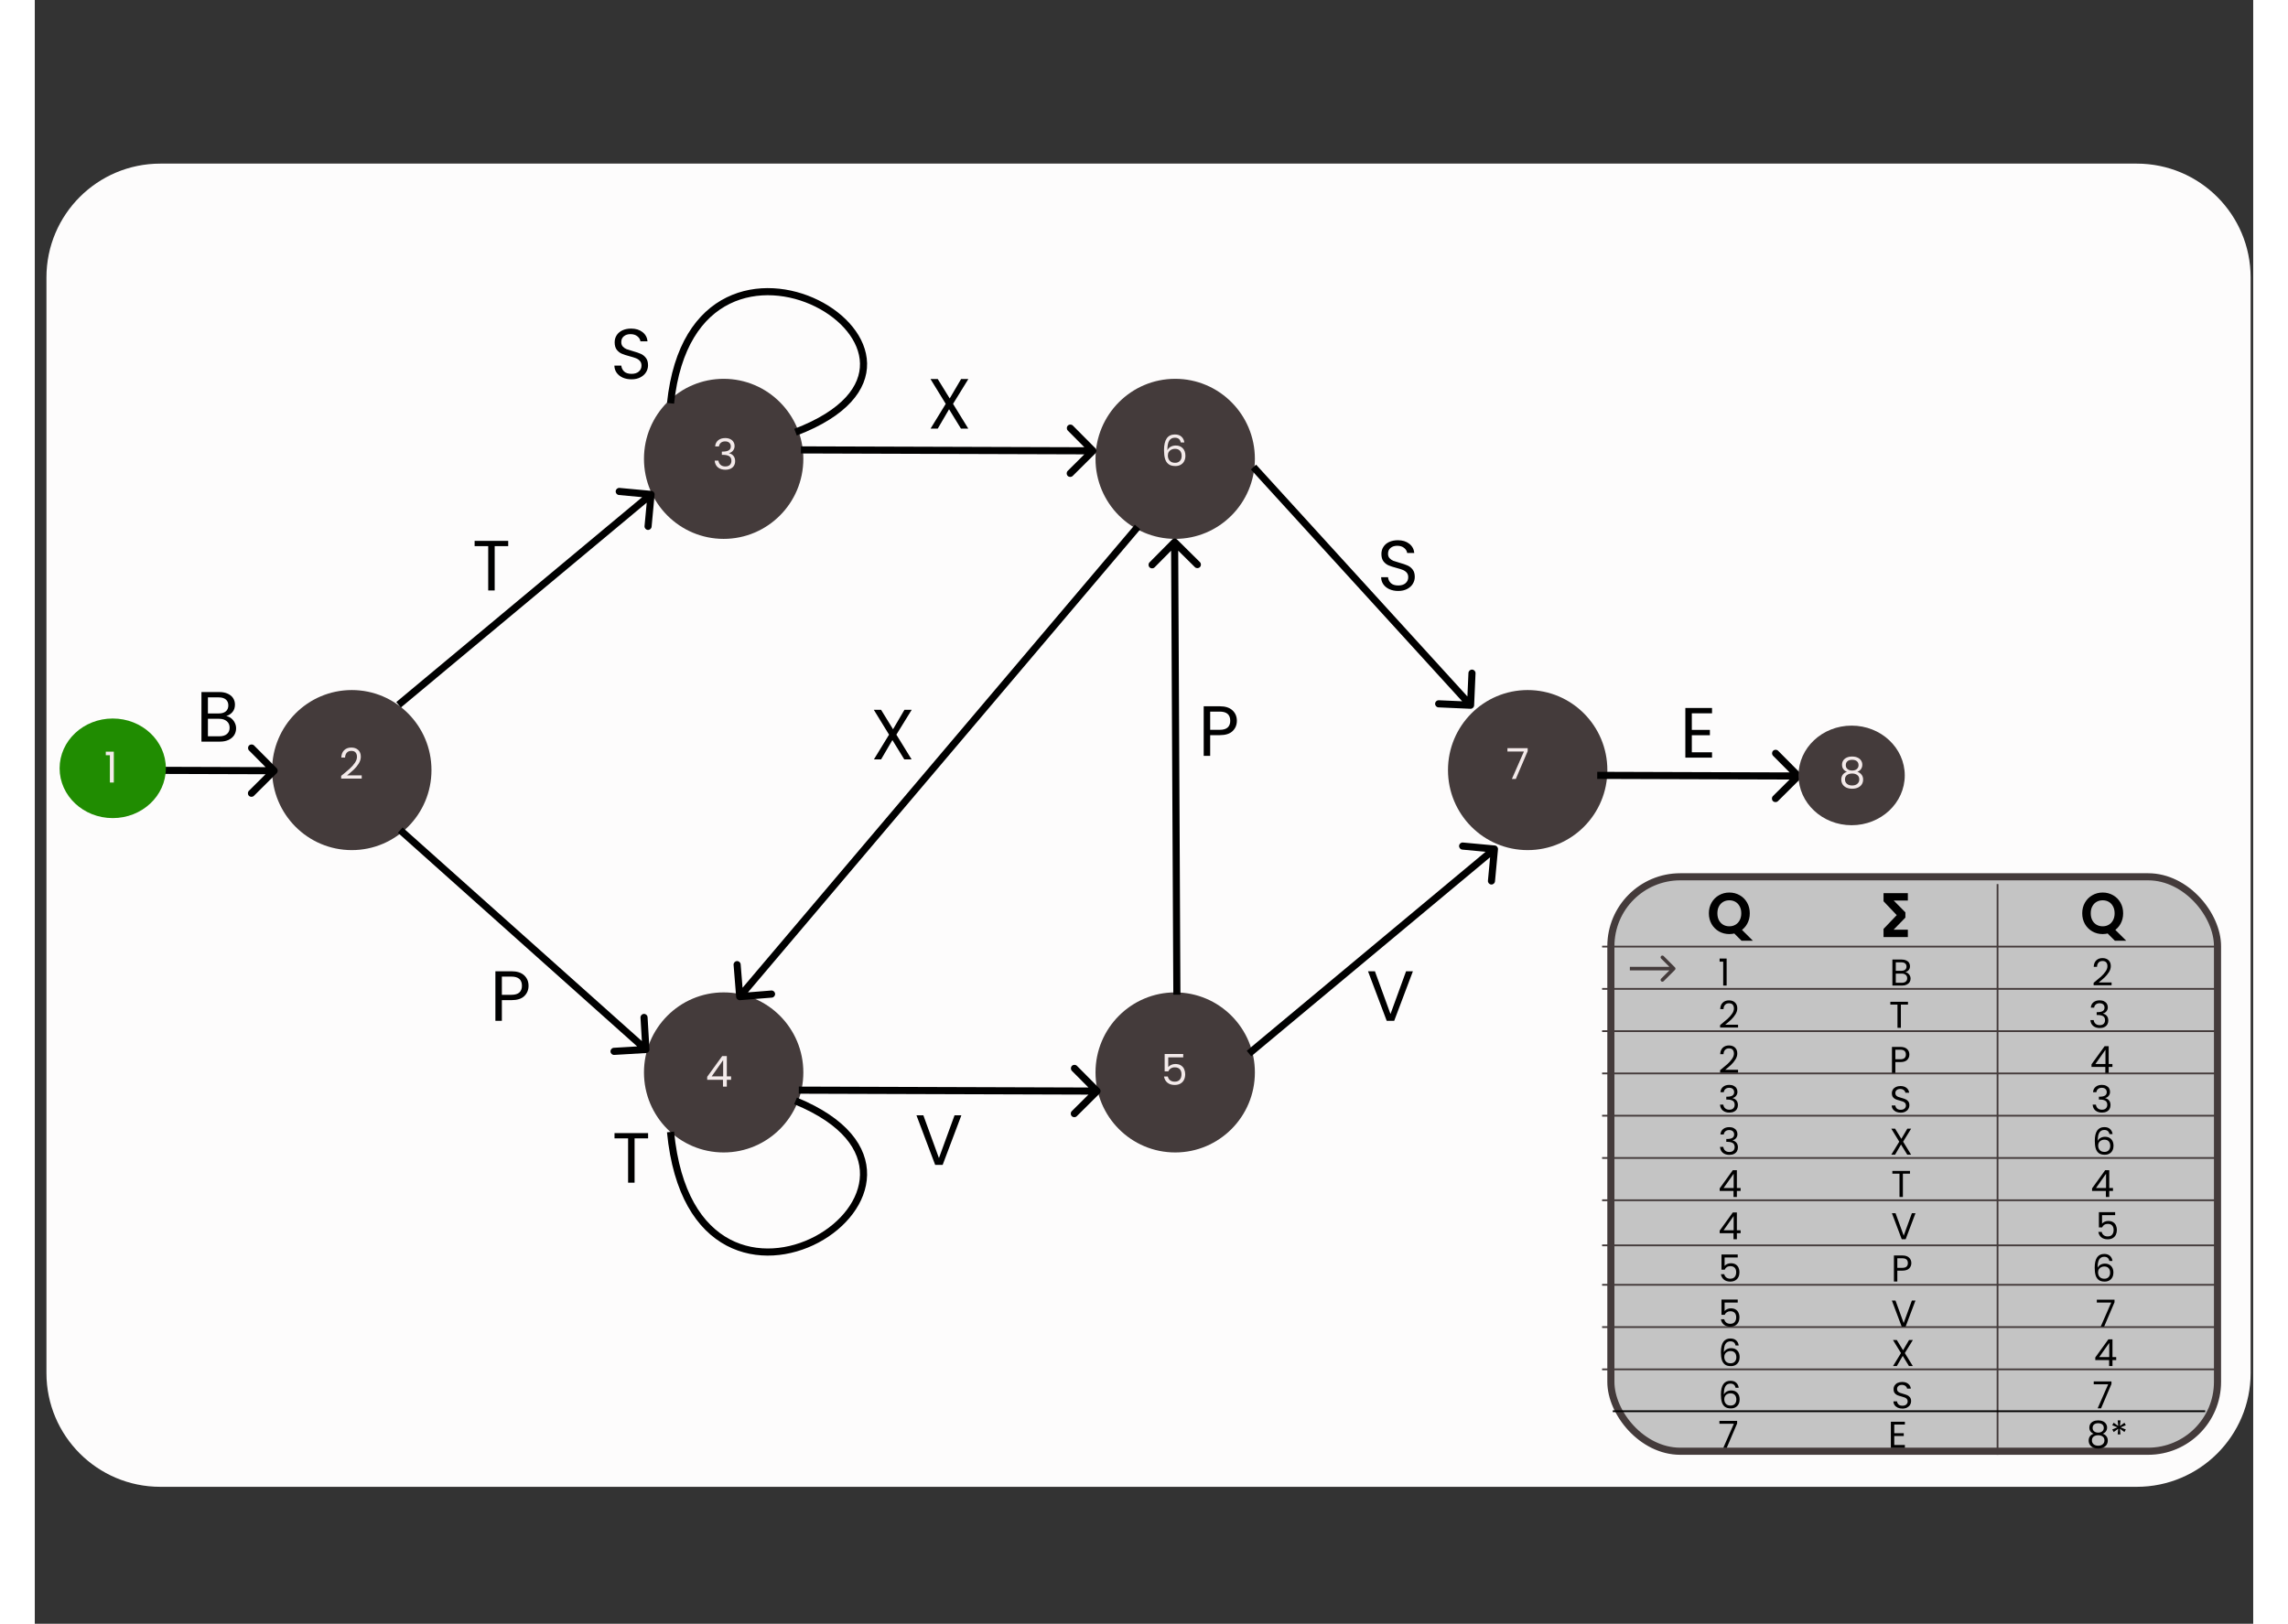 <svg width="1203" height="854" id="eoyo0gipu9mh1" xmlns="http://www.w3.org/2000/svg" xmlns:xlink="http://www.w3.org/1999/xlink" viewBox="0 0 1247 913" shape-rendering="geometricPrecision" text-rendering="geometricPrecision"><rect x="0" y="0" width="1247" height="913" fill="#333333" stroke="none"/><style><![CDATA[#eoyo0gipu9mh7 {animation: eoyo0gipu9mh7_f_p 3500ms linear infinite normal forwards}@keyframes eoyo0gipu9mh7_f_p { 0% {fill: rgb(68,59,59)} 48.571% {fill: rgb(68,59,59)} 54.286% {fill: rgb(32,140,1)} 100% {fill: rgb(32,140,1)} }#eoyo0gipu9mh9 {animation: eoyo0gipu9mh9_f_p 3500ms linear infinite normal forwards}@keyframes eoyo0gipu9mh9_f_p { 0% {fill: rgb(68,59,59)} 34.286% {fill: rgb(68,59,59)} 40% {fill: rgb(32,140,1)} 100% {fill: rgb(32,140,1)} }#eoyo0gipu9mh13 {animation: eoyo0gipu9mh13_f_p 3500ms linear infinite normal forwards}@keyframes eoyo0gipu9mh13_f_p { 0% {fill: rgb(68,59,59)} 22.857% {fill: rgb(68,59,59)} 28.571% {fill: rgb(32,140,1)} 100% {fill: rgb(32,140,1)} }#eoyo0gipu9mh15 {animation: eoyo0gipu9mh15_f_p 3500ms linear infinite normal forwards}@keyframes eoyo0gipu9mh15_f_p { 0% {fill: rgb(68,59,59)} 5.714% {fill: rgb(68,59,59)} 11.429% {fill: rgb(32,140,1)} 100% {fill: rgb(32,140,1)} }#eoyo0gipu9mh19 {animation: eoyo0gipu9mh19_f_p 3500ms linear infinite normal forwards}@keyframes eoyo0gipu9mh19_f_p { 0% {fill: rgb(0,0,0)} 11.429% {fill: rgb(0,0,0)} 17.143% {fill: rgb(32,140,1)} 100% {fill: rgb(32,140,1)} }#eoyo0gipu9mh27 {animation: eoyo0gipu9mh27_f_p 3500ms linear infinite normal forwards}@keyframes eoyo0gipu9mh27_f_p { 0% {fill: rgb(0,0,0)} 28.571% {fill: rgb(0,0,0)} 34.286% {fill: rgb(32,140,1)} 100% {fill: rgb(32,140,1)} }#eoyo0gipu9mh31 {animation: eoyo0gipu9mh31_f_p 3500ms linear infinite normal forwards}@keyframes eoyo0gipu9mh31_f_p { 0% {fill: rgb(0,0,0)} 5.714% {fill: rgb(32,140,1)} 100% {fill: rgb(32,140,1)} }#eoyo0gipu9mh33 {animation: eoyo0gipu9mh33_f_p 3500ms linear infinite normal forwards}@keyframes eoyo0gipu9mh33_f_p { 0% {fill: rgb(0,0,0)} 54.286% {fill: rgb(0,0,0)} 60% {fill: rgb(32,140,1)} 100% {fill: rgb(32,140,1)} }#eoyo0gipu9mh35 {animation: eoyo0gipu9mh35_f_p 3500ms linear infinite normal forwards}@keyframes eoyo0gipu9mh35_f_p { 0% {fill: rgb(0,0,0)} 40% {fill: rgb(0,0,0)} 45.714% {fill: rgb(32,140,1)} 100% {fill: rgb(32,140,1)} }#eoyo0gipu9mh43_ts {animation: eoyo0gipu9mh43_ts__ts 3500ms linear infinite normal forwards}@keyframes eoyo0gipu9mh43_ts__ts { 0% {transform: translate(1021.27px,436px) scale(-1,1)} 60% {transform: translate(1021.27px,436px) scale(-1,1)} 65.714% {transform: translate(1021.27px,436px) scale(-1.5,1.5)} 71.429% {transform: translate(1021.27px,436px) scale(-1,1)} 100% {transform: translate(1021.27px,436px) scale(-1,1)} }#eoyo0gipu9mh43 {animation: eoyo0gipu9mh43_f_p 3500ms linear infinite normal forwards}@keyframes eoyo0gipu9mh43_f_p { 0% {fill: rgb(68,59,59)} 60% {fill: rgb(68,59,59)} 65.714% {fill: rgb(32,140,1)} 100% {fill: rgb(32,140,1)} }#eoyo0gipu9mh45 {animation: eoyo0gipu9mh45_f_p 3500ms linear infinite normal forwards}@keyframes eoyo0gipu9mh45_f_p { 0% {fill: rgb(0,0,0)} 54.286% {fill: rgb(0,0,0)} 60% {fill: rgb(32,140,1)} 100% {fill: rgb(32,140,1)} }#eoyo0gipu9mh54 {animation: eoyo0gipu9mh54_f_p 3500ms linear infinite normal forwards}@keyframes eoyo0gipu9mh54_f_p { 0% {fill: rgb(0,0,0)} 40% {fill: rgb(0,0,0)} 45.714% {fill: rgb(32,140,1)} 100% {fill: rgb(32,140,1)} }#eoyo0gipu9mh55 {animation: eoyo0gipu9mh55_f_p 3500ms linear infinite normal forwards}@keyframes eoyo0gipu9mh55_f_p { 0% {fill: rgb(0,0,0)} 17.143% {fill: rgb(0,0,0)} 22.857% {fill: rgb(32,140,1)} 100% {fill: rgb(32,140,1)} }#eoyo0gipu9mh56 {animation: eoyo0gipu9mh56_f_p 3500ms linear infinite normal forwards}@keyframes eoyo0gipu9mh56_f_p { 0% {fill: rgb(0,0,0)} 28.571% {fill: rgb(0,0,0)} 34.286% {fill: rgb(32,140,1)} 100% {fill: rgb(32,140,1)} }#eoyo0gipu9mh57 {animation: eoyo0gipu9mh57_f_p 3500ms linear infinite normal forwards}@keyframes eoyo0gipu9mh57_f_p { 0% {fill: rgb(0,0,0)} 5.714% {fill: rgb(32,140,1)} 100% {fill: rgb(32,140,1)} }#eoyo0gipu9mh84 {animation: eoyo0gipu9mh84_f_p 3500ms linear infinite normal forwards}@keyframes eoyo0gipu9mh84_f_p { 0% {fill: rgb(0,0,0)} 54.286% {fill: rgb(0,0,0)} 60% {fill: rgb(32,140,1)} 100% {fill: rgb(32,140,1)} }#eoyo0gipu9mh85 {animation: eoyo0gipu9mh85_f_p 3500ms linear infinite normal forwards}@keyframes eoyo0gipu9mh85_f_p { 0% {fill: rgb(0,0,0)} 42.857% {fill: rgb(0,0,0)} 48.571% {fill: rgb(32,140,1)} 100% {fill: rgb(32,140,1)} }#eoyo0gipu9mh91 {animation: eoyo0gipu9mh91_f_p 3500ms linear infinite normal forwards}@keyframes eoyo0gipu9mh91_f_p { 0% {fill: rgb(0,0,0)} 28.571% {fill: rgb(0,0,0)} 34.286% {fill: rgb(32,140,1)} 100% {fill: rgb(32,140,1)} }#eoyo0gipu9mh94 {animation: eoyo0gipu9mh94_f_p 3500ms linear infinite normal forwards}@keyframes eoyo0gipu9mh94_f_p { 0% {fill: rgb(0,0,0)} 17.143% {fill: rgb(0,0,0)} 22.857% {fill: rgb(32,140,1)} 100% {fill: rgb(32,140,1)} }#eoyo0gipu9mh95 {animation: eoyo0gipu9mh95_f_p 3500ms linear infinite normal forwards}@keyframes eoyo0gipu9mh95_f_p { 0% {fill: rgb(0,0,0)} 5.714% {fill: rgb(32,140,1)} 100% {fill: rgb(32,140,1)} }]]></style><g id="eoyo0gipu9mh2"><path id="eoyo0gipu9mh3" d="M4,153C4,117.654,32.654,89,68,89L1179,89C1214.35,89,1243,117.654,1243,153L1243,769C1243,804.346,1214.35,833,1179,833L68,833C32.654,833,4,804.346,4,769L4,153Z" transform="matrix(1 0 0 1 2.55 3)" fill="rgb(253,252,252)" stroke="none" stroke-width="1"/></g><g id="eoyo0gipu9mh4"><ellipse id="eoyo0gipu9mh5" rx="44.792" ry="45" transform="matrix(-1 0 0 1 387.218 603)" fill="rgb(68,59,59)" stroke="none" stroke-width="1"/></g><g id="eoyo0gipu9mh6"><ellipse id="eoyo0gipu9mh7" rx="44.792" ry="45" transform="matrix(-1 0 0 1 839.168 433)" fill="rgb(68,59,59)" stroke="none" stroke-width="1"/></g><g id="eoyo0gipu9mh8"><ellipse id="eoyo0gipu9mh9" rx="44.792" ry="45" transform="matrix(-1 0 0 1 641.037 258)" fill="rgb(68,59,59)" stroke="none" stroke-width="1"/></g><g id="eoyo0gipu9mh10"><ellipse id="eoyo0gipu9mh11" rx="44.792" ry="45" transform="matrix(-1 0 0 1 641.037 603)" fill="rgb(68,59,59)" stroke="none" stroke-width="1"/></g><g id="eoyo0gipu9mh12"><ellipse id="eoyo0gipu9mh13" rx="44.792" ry="45" transform="matrix(-1 0 0 1 387.218 258)" fill="rgb(68,59,59)" stroke="none" stroke-width="1"/></g><g id="eoyo0gipu9mh14"><ellipse id="eoyo0gipu9mh15" rx="44.792" ry="45" transform="matrix(-1 0 0 1 178.19 433)" fill="rgb(68,59,59)" stroke="none" stroke-width="1"/></g><g id="eoyo0gipu9mh16"><path id="eoyo0gipu9mh17" d="M357.356,636.472C370.813,774.848,539.762,665.125,427.627,619" fill="none" stroke="rgb(0,0,0)" stroke-width="4"/></g><g id="eoyo0gipu9mh18"><path id="eoyo0gipu9mh19" d="M346.593,276.004C347.691,276.106,348.497,277.083,348.394,278.185L346.722,296.148C346.619,297.251,345.646,298.061,344.549,297.959C343.452,297.857,342.645,296.881,342.748,295.778L344.235,279.811L328.34,278.331C327.243,278.229,326.436,277.252,326.539,276.15C326.642,275.048,327.614,274.237,328.712,274.339L346.593,276.004ZM203.208,394.751L345.134,276.458L347.681,279.542L205.755,397.836L203.208,394.751Z" fill="rgb(0,0,0)" stroke="none" stroke-width="1"/></g><g id="eoyo0gipu9mh20"><path id="eoyo0gipu9mh21" d="M639.293,303.389C640.07,302.604,641.337,302.598,642.122,303.375L654.913,316.039C655.698,316.816,655.704,318.082,654.927,318.867C654.15,319.652,652.883,319.659,652.098,318.882L640.728,307.625L629.471,318.995C628.694,319.78,627.428,319.787,626.643,319.009C625.858,318.232,625.852,316.966,626.629,316.181L639.293,303.389ZM639.982,559.311L638.714,304.806L642.714,304.786L643.982,559.291L639.982,559.311Z" fill="rgb(0,0,0)" stroke="none" stroke-width="1"/></g><g id="eoyo0gipu9mh22"><path id="eoyo0gipu9mh23" d="M396.399,562.378C395.3,562.466,394.338,561.644,394.249,560.54L392.801,542.557C392.712,541.454,393.53,540.487,394.629,540.399C395.727,540.31,396.69,541.133,396.779,542.237L398.066,558.222L413.978,556.94C415.076,556.852,416.039,557.675,416.128,558.778C416.216,559.882,415.398,560.848,414.3,560.937L396.399,562.378ZM621.406,297.638L397.758,561.68L394.718,559.08L618.366,295.039L621.406,297.638Z" fill="rgb(0,0,0)" stroke="none" stroke-width="1"/></g><g id="eoyo0gipu9mh24"><path id="eoyo0gipu9mh25" d="M345.517,589.983C345.582,591.088,344.743,592.036,343.643,592.101L325.715,593.154C324.615,593.219,323.67,592.375,323.606,591.27C323.541,590.165,324.38,589.216,325.48,589.152L341.416,588.216L340.475,572.207C340.41,571.101,341.25,570.153,342.35,570.088C343.45,570.024,344.394,570.867,344.459,571.973L345.517,589.983ZM206.75,465.255L344.85,588.602L342.2,591.598L204.1,468.25L206.75,465.255Z" fill="rgb(0,0,0)" stroke="none" stroke-width="1"/></g><g id="eoyo0gipu9mh26"><path id="eoyo0gipu9mh27" d="M596.208,254.904C596.991,254.125,596.995,252.859,596.216,252.076L583.528,239.308C582.749,238.524,581.483,238.52,580.7,239.299C579.916,240.078,579.912,241.344,580.691,242.127L591.969,253.477L580.621,264.755C579.837,265.533,579.833,266.8,580.612,267.583C581.39,268.367,582.657,268.371,583.44,267.592L596.208,254.904ZM430.651,254.971L594.792,255.485L594.804,251.485L430.664,250.971L430.651,254.971Z" fill="rgb(0,0,0)" stroke="none" stroke-width="1"/></g><g id="eoyo0gipu9mh28"><path id="eoyo0gipu9mh29" d="M822.477,477.573C822.579,476.47,821.773,475.494,820.676,475.392L802.794,473.727C801.697,473.625,800.724,474.435,800.621,475.538C800.519,476.64,801.325,477.616,802.422,477.719L818.317,479.199L816.83,495.166C816.728,496.268,817.534,497.245,818.631,497.347C819.729,497.449,820.701,496.638,820.804,495.536L822.477,477.573ZM683.799,593.922L821.763,478.93L819.216,475.846L681.252,590.837L683.799,593.922Z" fill="rgb(0,0,0)" stroke="none" stroke-width="1"/></g><g id="eoyo0gipu9mh30"><path id="eoyo0gipu9mh31" d="M135.96,434.772C136.744,433.993,136.748,432.727,135.969,431.943L123.281,419.176C122.502,418.392,121.236,418.388,120.452,419.167C119.669,419.945,119.665,421.212,120.443,421.995L131.722,433.344L120.373,444.622C119.59,445.401,119.586,446.667,120.364,447.451C121.143,448.234,122.409,448.238,123.193,447.46L135.96,434.772ZM21.925,435L134.544,435.353L134.557,431.353L21.938,431L21.925,435Z" fill="rgb(0,0,0)" stroke="none" stroke-width="1"/></g><g id="eoyo0gipu9mh32"><path id="eoyo0gipu9mh33" d="M992.633,437.746C993.416,436.967,993.42,435.701,992.642,434.917L979.953,422.15C979.175,421.366,977.908,421.362,977.125,422.141C976.341,422.919,976.337,424.186,977.116,424.969L988.395,436.318L977.046,447.596C976.262,448.375,976.258,449.641,977.037,450.425C977.816,451.208,979.082,451.212,979.865,450.434L992.633,437.746ZM878.257,437.973L991.217,438.327L991.229,434.327L878.27,433.973L878.257,437.973Z" fill="rgb(0,0,0)" stroke="none" stroke-width="1"/></g><g id="eoyo0gipu9mh34"><path id="eoyo0gipu9mh35" d="M806.983,398.531C808.084,398.58,809.016,397.722,809.065,396.616L809.86,378.592C809.909,377.486,809.056,376.55,807.955,376.502C806.854,376.453,805.922,377.31,805.873,378.416L805.167,394.438L789.219,393.734C788.118,393.686,787.186,394.543,787.137,395.649C787.089,396.755,787.941,397.691,789.042,397.74L806.983,398.531ZM683.575,263.977L805.6,397.882L808.544,395.174L686.519,261.269L683.575,263.977Z" fill="rgb(0,0,0)" stroke="none" stroke-width="1"/></g><g id="eoyo0gipu9mh36"><path id="eoyo0gipu9mh37" d="M598.506,614.911C599.29,614.133,599.293,612.866,598.515,612.083L585.827,599.315C585.048,598.532,583.782,598.528,582.998,599.306C582.215,600.085,582.211,601.351,582.989,602.135L594.268,613.484L582.919,624.762C582.136,625.541,582.132,626.807,582.91,627.59C583.689,628.374,584.955,628.378,585.739,627.599L598.506,614.911ZM429.455,614.967L597.09,615.493L597.102,611.493L429.468,610.967L429.455,614.967Z" fill="rgb(0,0,0)" stroke="none" stroke-width="1"/></g><g id="eoyo0gipu9mh38"><path id="eoyo0gipu9mh39" d="M357.356,226.761C370.813,98.153,539.762,200.131,427.627,243" fill="none" stroke="rgb(0,0,0)" stroke-width="4"/></g><g id="eoyo0gipu9mh40"><ellipse id="eoyo0gipu9mh41" rx="29.861" ry="28" transform="matrix(-1 0 0 1 43.815 432)" fill="rgb(32,140,1)" stroke="none" stroke-width="1"/></g><g id="eoyo0gipu9mh42"><g id="eoyo0gipu9mh43_ts" transform="translate(1021.27,436) scale(-1,1)"><ellipse id="eoyo0gipu9mh43" rx="29.861" ry="28" transform="translate(0,0)" fill="rgb(68,59,59)" stroke="none" stroke-width="1"/></g></g><path id="eoyo0gipu9mh44" d="M774.657,546.12L764.137,574L759.937,574L749.417,546.12L753.297,546.12L762.057,570.16L770.817,546.12L774.657,546.12Z" fill="rgb(0,0,0)" stroke="none" stroke-width="1"/><path id="eoyo0gipu9mh45" d="M931.438,401.08L931.438,410.4L941.598,410.4L941.598,413.4L931.438,413.4L931.438,423L942.798,423L942.798,426L927.798,426L927.798,398.08L942.798,398.08L942.798,401.08L931.438,401.08Z" fill="rgb(0,0,0)" stroke="none" stroke-width="1"/><path id="eoyo0gipu9mh46" d="M520.838,627.12L510.318,655L506.118,655L495.598,627.12L499.478,627.12L508.238,651.16L516.998,627.12L520.838,627.12Z" fill="rgb(0,0,0)" stroke="none" stroke-width="1"/><path id="eoyo0gipu9mh47" d="M344.749,637.12L344.749,640.08L337.149,640.08L337.149,665L333.509,665L333.509,640.08L325.869,640.08L325.869,637.12L344.749,637.12Z" fill="rgb(0,0,0)" stroke="none" stroke-width="1"/><g id="eoyo0gipu9mh48"><path id="eoyo0gipu9mh49" d="M277.549,554.28C277.549,556.6,276.749,558.533,275.149,560.08C273.575,561.6,271.162,562.36,267.909,562.36L262.549,562.36L262.549,574L258.909,574L258.909,546.12L267.909,546.12C271.055,546.12,273.442,546.88,275.069,548.4C276.722,549.92,277.549,551.88,277.549,554.28ZM267.909,559.36C269.935,559.36,271.429,558.92,272.389,558.04C273.349,557.16,273.829,555.907,273.829,554.28C273.829,550.84,271.855,549.12,267.909,549.12L262.549,549.12L262.549,559.36L267.909,559.36Z" fill="rgb(0,0,0)" stroke="none" stroke-width="1"/></g><g id="eoyo0gipu9mh50"><path id="eoyo0gipu9mh51" d="M675.697,405.28C675.697,407.6,674.897,409.533,673.297,411.08C671.723,412.6,669.31,413.36,666.057,413.36L660.697,413.36L660.697,425L657.057,425L657.057,397.12L666.057,397.12C669.203,397.12,671.59,397.88,673.217,399.4C674.87,400.92,675.697,402.88,675.697,405.28ZM666.057,410.36C668.083,410.36,669.577,409.92,670.537,409.04C671.497,408.16,671.977,406.907,671.977,405.28C671.977,401.84,670.003,400.12,666.057,400.12L660.697,400.12L660.697,410.36L666.057,410.36Z" fill="rgb(0,0,0)" stroke="none" stroke-width="1"/></g><path id="eoyo0gipu9mh52" d="M484.313,413.08L492.873,427L488.753,427L482.073,416.12L475.713,427L471.673,427L480.193,413.08L471.633,399.12L475.713,399.12L482.433,410.04L488.833,399.12L492.913,399.12L484.313,413.08Z" fill="rgb(0,0,0)" stroke="none" stroke-width="1"/><path id="eoyo0gipu9mh53" d="M335.434,213.28C333.594,213.28,331.941,212.96,330.474,212.32C329.034,211.653,327.901,210.747,327.074,209.6C326.247,208.427,325.821,207.08,325.794,205.56L329.674,205.56C329.807,206.867,330.341,207.973,331.274,208.88C332.234,209.76,333.621,210.2,335.434,210.2C337.167,210.2,338.527,209.773,339.514,208.92C340.527,208.04,341.034,206.92,341.034,205.56C341.034,204.493,340.741,203.627,340.154,202.96C339.567,202.293,338.834,201.787,337.954,201.44C337.074,201.093,335.887,200.72,334.394,200.32C332.554,199.84,331.074,199.36,329.954,198.88C328.861,198.4,327.914,197.653,327.114,196.64C326.341,195.6,325.954,194.213,325.954,192.48C325.954,190.96,326.341,189.613,327.114,188.44C327.887,187.267,328.967,186.36,330.354,185.72C331.767,185.08,333.381,184.76,335.194,184.76C337.807,184.76,339.941,185.413,341.594,186.72C343.274,188.027,344.221,189.76,344.434,191.92L340.434,191.92C340.301,190.853,339.741,189.92,338.754,189.12C337.767,188.293,336.461,187.88,334.834,187.88C333.314,187.88,332.074,188.28,331.114,189.08C330.154,189.853,329.674,190.947,329.674,192.36C329.674,193.373,329.954,194.2,330.514,194.84C331.101,195.48,331.807,195.973,332.634,196.32C333.487,196.64,334.674,197.013,336.194,197.44C338.034,197.947,339.514,198.453,340.634,198.96C341.754,199.44,342.714,200.2,343.514,201.24C344.314,202.253,344.714,203.64,344.714,205.4C344.714,206.76,344.354,208.04,343.634,209.24C342.914,210.44,341.847,211.413,340.434,212.16C339.021,212.907,337.354,213.28,335.434,213.28Z" fill="rgb(0,0,0)" stroke="none" stroke-width="1"/><path id="eoyo0gipu9mh54" d="M766.429,332.28C764.589,332.28,762.936,331.96,761.469,331.32C760.029,330.653,758.896,329.747,758.069,328.6C757.243,327.427,756.816,326.08,756.789,324.56L760.669,324.56C760.803,325.867,761.336,326.973,762.269,327.88C763.229,328.76,764.616,329.2,766.429,329.2C768.163,329.2,769.523,328.773,770.509,327.92C771.523,327.04,772.029,325.92,772.029,324.56C772.029,323.493,771.736,322.627,771.149,321.96C770.563,321.293,769.829,320.787,768.949,320.44C768.069,320.093,766.883,319.72,765.389,319.32C763.549,318.84,762.069,318.36,760.949,317.88C759.856,317.4,758.909,316.653,758.109,315.64C757.336,314.6,756.949,313.213,756.949,311.48C756.949,309.96,757.336,308.613,758.109,307.44C758.883,306.267,759.963,305.36,761.349,304.72C762.763,304.08,764.376,303.76,766.189,303.76C768.803,303.76,770.936,304.413,772.589,305.72C774.269,307.027,775.216,308.76,775.429,310.92L771.429,310.92C771.296,309.853,770.736,308.92,769.749,308.12C768.763,307.293,767.456,306.88,765.829,306.88C764.309,306.88,763.069,307.28,762.109,308.08C761.149,308.853,760.669,309.947,760.669,311.36C760.669,312.373,760.949,313.2,761.509,313.84C762.096,314.48,762.803,314.973,763.629,315.32C764.483,315.64,765.669,316.013,767.189,316.44C769.029,316.947,770.509,317.453,771.629,317.96C772.749,318.44,773.709,319.2,774.509,320.24C775.309,321.253,775.709,322.64,775.709,324.4C775.709,325.76,775.349,327.04,774.629,328.24C773.909,329.44,772.843,330.413,771.429,331.16C770.016,331.907,768.349,332.28,766.429,332.28Z" fill="rgb(0,0,0)" stroke="none" stroke-width="1"/><path id="eoyo0gipu9mh55" d="M266.115,304.12L266.115,307.08L258.515,307.08L258.515,332L254.875,332L254.875,307.08L247.235,307.08L247.235,304.12L266.115,304.12Z" fill="rgb(0,0,0)" stroke="none" stroke-width="1"/><path id="eoyo0gipu9mh56" d="M516.165,227.08L524.725,241L520.605,241L513.925,230.12L507.565,241L503.525,241L512.045,227.08L503.485,213.12L507.565,213.12L514.285,224.04L520.685,213.12L524.765,213.12L516.165,227.08Z" fill="rgb(0,0,0)" stroke="none" stroke-width="1"/><path id="eoyo0gipu9mh57" d="M107.637,402.64C108.651,402.8,109.571,403.213,110.397,403.88C111.251,404.547,111.917,405.373,112.397,406.36C112.904,407.347,113.157,408.4,113.157,409.52C113.157,410.933,112.797,412.213,112.077,413.36C111.357,414.48,110.304,415.373,108.917,416.04C107.557,416.68,105.944,417,104.077,417L93.677,417L93.677,389.12L103.677,389.12C105.571,389.12,107.184,389.44,108.517,390.08C109.851,390.693,110.851,391.533,111.517,392.6C112.184,393.667,112.517,394.867,112.517,396.2C112.517,397.853,112.064,399.227,111.157,400.32C110.277,401.387,109.104,402.16,107.637,402.64ZM97.317,401.16L103.437,401.16C105.144,401.16,106.464,400.76,107.397,399.96C108.331,399.16,108.797,398.053,108.797,396.64C108.797,395.227,108.331,394.12,107.397,393.32C106.464,392.52,105.117,392.12,103.357,392.12L97.317,392.12L97.317,401.16ZM103.757,414C105.571,414,106.984,413.573,107.997,412.72C109.011,411.867,109.517,410.68,109.517,409.16C109.517,407.613,108.984,406.4,107.917,405.52C106.851,404.613,105.424,404.16,103.637,404.16L97.317,404.16L97.317,414L103.757,414Z" fill="rgb(0,0,0)" stroke="none" stroke-width="1"/><path id="eoyo0gipu9mh58" d="M839.168,422.352L832.496,438L830.288,438L837.056,422.568L827.792,422.568L827.792,420.696L839.168,420.696L839.168,422.352Z" fill="rgb(243,234,234)" stroke="none" stroke-width="1"/><path id="eoyo0gipu9mh59" d="M645.552,594.544L637.128,594.544L637.128,600.016C637.496,599.504,638.04,599.088,638.76,598.768C639.48,598.432,640.256,598.264,641.088,598.264C642.416,598.264,643.496,598.544,644.328,599.104C645.16,599.648,645.752,600.36,646.104,601.24C646.472,602.104,646.656,603.024,646.656,604C646.656,605.152,646.44,606.184,646.008,607.096C645.576,608.008,644.912,608.728,644.016,609.256C643.136,609.784,642.04,610.048,640.728,610.048C639.048,610.048,637.688,609.616,636.648,608.752C635.608,607.888,634.976,606.736,634.752,605.296L636.888,605.296C637.096,606.208,637.536,606.92,638.208,607.432C638.88,607.944,639.728,608.2,640.752,608.2C642.016,608.2,642.968,607.824,643.608,607.072C644.248,606.304,644.568,605.296,644.568,604.048C644.568,602.8,644.248,601.84,643.608,601.168C642.968,600.48,642.024,600.136,640.776,600.136C639.928,600.136,639.184,600.344,638.544,600.76C637.92,601.16,637.464,601.712,637.176,602.416L635.112,602.416L635.112,592.624L645.552,592.624L645.552,594.544Z" fill="rgb(243,234,234)" stroke="none" stroke-width="1"/><path id="eoyo0gipu9mh60" d="M644.16,248.776C643.808,247,642.712,246.112,640.872,246.112C639.448,246.112,638.384,246.664,637.68,247.768C636.976,248.856,636.632,250.656,636.648,253.168C637.016,252.336,637.624,251.688,638.472,251.224C639.336,250.744,640.296,250.504,641.352,250.504C643,250.504,644.312,251.016,645.288,252.04C646.28,253.064,646.776,254.48,646.776,256.288C646.776,257.376,646.56,258.352,646.128,259.216C645.712,260.08,645.072,260.768,644.208,261.28C643.36,261.792,642.328,262.048,641.112,262.048C639.464,262.048,638.176,261.68,637.248,260.944C636.32,260.208,635.672,259.192,635.304,257.896C634.936,256.6,634.752,255,634.752,253.096C634.752,247.224,636.8,244.288,640.896,244.288C642.464,244.288,643.696,244.712,644.592,245.56C645.488,246.408,646.016,247.48,646.176,248.776L644.16,248.776ZM640.896,252.352C640.208,252.352,639.56,252.496,638.952,252.784C638.344,253.056,637.848,253.48,637.464,254.056C637.096,254.616,636.912,255.304,636.912,256.12C636.912,257.336,637.264,258.328,637.968,259.096C638.672,259.848,639.68,260.224,640.992,260.224C642.112,260.224,643,259.88,643.656,259.192C644.328,258.488,644.664,257.544,644.664,256.36C644.664,255.112,644.344,254.136,643.704,253.432C643.064,252.712,642.128,252.352,640.896,252.352Z" fill="rgb(243,234,234)" stroke="none" stroke-width="1"/><path id="eoyo0gipu9mh61" d="M377.96,607.136L377.96,605.48L386.384,593.816L389,593.816L389,605.24L391.4,605.24L391.4,607.136L389,607.136L389,611L386.84,611L386.84,607.136L377.96,607.136ZM386.936,596.096L380.48,605.24L386.936,605.24L386.936,596.096Z" fill="rgb(243,234,234)" stroke="none" stroke-width="1"/><path id="eoyo0gipu9mh62" d="M382.44,251.016C382.552,249.544,383.12,248.392,384.144,247.56C385.168,246.728,386.496,246.312,388.128,246.312C389.216,246.312,390.152,246.512,390.936,246.912C391.736,247.296,392.336,247.824,392.736,248.496C393.152,249.168,393.36,249.928,393.36,250.776C393.36,251.768,393.072,252.624,392.496,253.344C391.936,254.064,391.2,254.528,390.288,254.736L390.288,254.856C391.328,255.112,392.152,255.616,392.76,256.368C393.368,257.12,393.672,258.104,393.672,259.32C393.672,260.232,393.464,261.056,393.048,261.792C392.632,262.512,392.008,263.08,391.176,263.496C390.344,263.912,389.344,264.12,388.176,264.12C386.48,264.12,385.088,263.68,384,262.8C382.912,261.904,382.304,260.64,382.176,259.008L384.288,259.008C384.4,259.968,384.792,260.752,385.464,261.36C386.136,261.968,387.032,262.272,388.152,262.272C389.272,262.272,390.12,261.984,390.696,261.408C391.288,260.816,391.584,260.056,391.584,259.128C391.584,257.928,391.184,257.064,390.384,256.536C389.584,256.008,388.376,255.744,386.76,255.744L386.208,255.744L386.208,253.92L386.784,253.92C388.256,253.904,389.368,253.664,390.12,253.2C390.872,252.72,391.248,251.984,391.248,250.992C391.248,250.144,390.968,249.464,390.408,248.952C389.864,248.44,389.08,248.184,388.056,248.184C387.064,248.184,386.264,248.44,385.656,248.952C385.048,249.464,384.688,250.152,384.576,251.016L382.44,251.016Z" fill="rgb(243,234,234)" stroke="none" stroke-width="1"/><path id="eoyo0gipu9mh63" d="M1018.66,433.976C1017.76,433.624,1017.07,433.112,1016.59,432.44C1016.11,431.768,1015.87,430.952,1015.87,429.992C1015.87,429.128,1016.09,428.352,1016.52,427.664C1016.95,426.96,1017.59,426.408,1018.44,426.008C1019.3,425.592,1020.34,425.384,1021.56,425.384C1022.78,425.384,1023.81,425.592,1024.66,426.008C1025.52,426.408,1026.17,426.96,1026.6,427.664C1027.05,428.352,1027.27,429.128,1027.27,429.992C1027.27,430.92,1027.02,431.736,1026.53,432.44C1026.03,433.128,1025.35,433.64,1024.49,433.976C1025.48,434.28,1026.26,434.816,1026.84,435.584C1027.43,436.336,1027.73,437.248,1027.73,438.32C1027.73,439.36,1027.47,440.272,1026.96,441.056C1026.45,441.824,1025.72,442.424,1024.78,442.856C1023.85,443.272,1022.78,443.48,1021.56,443.48C1020.34,443.48,1019.27,443.272,1018.34,442.856C1017.43,442.424,1016.72,441.824,1016.21,441.056C1015.7,440.272,1015.44,439.36,1015.44,438.32C1015.44,437.248,1015.73,436.328,1016.3,435.56C1016.88,434.792,1017.66,434.264,1018.66,433.976ZM1025.16,430.256C1025.16,429.28,1024.84,428.528,1024.2,428C1023.56,427.472,1022.68,427.208,1021.56,427.208C1020.46,427.208,1019.58,427.472,1018.94,428C1018.3,428.528,1017.98,429.288,1017.98,430.28C1017.98,431.176,1018.31,431.896,1018.97,432.44C1019.64,432.984,1020.5,433.256,1021.56,433.256C1022.63,433.256,1023.5,432.984,1024.15,432.44C1024.82,431.88,1025.16,431.152,1025.16,430.256ZM1021.56,434.936C1020.38,434.936,1019.41,435.216,1018.66,435.776C1017.9,436.32,1017.53,437.144,1017.53,438.248C1017.53,439.272,1017.89,440.096,1018.61,440.72C1019.34,441.344,1020.33,441.656,1021.56,441.656C1022.79,441.656,1023.77,441.344,1024.49,440.72C1025.21,440.096,1025.57,439.272,1025.57,438.248C1025.57,437.176,1025.2,436.36,1024.46,435.8C1023.73,435.224,1022.76,434.936,1021.56,434.936Z" fill="rgb(243,234,234)" stroke="none" stroke-width="1"/><path id="eoyo0gipu9mh64" d="M39.912,424.64L39.912,422.648L44.424,422.648L44.424,440L42.216,440L42.216,424.64L39.912,424.64Z" fill="rgb(243,234,234)" stroke="none" stroke-width="1"/><path id="eoyo0gipu9mh65" d="M172.224,436.248C174.256,434.616,175.848,433.28,177,432.24C178.152,431.184,179.12,430.088,179.904,428.952C180.704,427.8,181.104,426.672,181.104,425.568C181.104,424.528,180.848,423.712,180.336,423.12C179.84,422.512,179.032,422.208,177.912,422.208C176.824,422.208,175.976,422.552,175.368,423.24C174.776,423.912,174.456,424.816,174.408,425.952L172.296,425.952C172.36,424.16,172.904,422.776,173.928,421.8C174.952,420.824,176.272,420.336,177.888,420.336C179.536,420.336,180.84,420.792,181.8,421.704C182.776,422.616,183.264,423.872,183.264,425.472C183.264,426.8,182.864,428.096,182.064,429.36C181.28,430.608,180.384,431.712,179.376,432.672C178.368,433.616,177.08,434.72,175.512,435.984L183.768,435.984L183.768,437.808L172.224,437.808L172.224,436.248Z" fill="rgb(243,234,234)" stroke="none" stroke-width="1"/><g id="eoyo0gipu9mh66"><rect id="eoyo0gipu9mh67" width="341" height="323" rx="39" ry="39" transform="matrix(1 0 0 1 885.936 493)" fill="rgb(196,196,196)" stroke="rgb(68,59,59)" stroke-width="4"/><line id="eoyo0gipu9mh68" x1="1103.29" y1="497.093" x2="1103.29" y2="818" fill="none" stroke="rgb(68,59,59)" stroke-width="1"/><path id="eoyo0gipu9mh69" d="M887,793.5L1220,793.5" fill="none" stroke="rgb(0,0,0)" stroke-width="1"/><line id="eoyo0gipu9mh70" x1="881" y1="746.187" x2="1226" y2="746.187" fill="none" stroke="rgb(68,59,59)" stroke-width="1"/><line id="eoyo0gipu9mh71" x1="881" y1="769.958" x2="1226" y2="769.958" fill="none" stroke="rgb(68,59,59)" stroke-width="1"/><line id="eoyo0gipu9mh72" x1="881" y1="722.416" x2="1226" y2="722.417" fill="none" stroke="rgb(68,59,59)" stroke-width="1"/><line id="eoyo0gipu9mh73" x1="881" y1="700.23" x2="1226" y2="700.23" fill="none" stroke="rgb(68,59,59)" stroke-width="1"/><line id="eoyo0gipu9mh74" x1="881" y1="674.875" x2="1226" y2="674.875" fill="none" stroke="rgb(68,59,59)" stroke-width="1"/><line id="eoyo0gipu9mh75" x1="881" y1="651.104" x2="1226" y2="651.104" fill="none" stroke="rgb(68,59,59)" stroke-width="1"/><line id="eoyo0gipu9mh76" x1="881" y1="603.562" x2="1226" y2="603.562" fill="none" stroke="rgb(68,59,59)" stroke-width="1"/><line id="eoyo0gipu9mh77" x1="881" y1="579.791" x2="1226" y2="579.791" fill="none" stroke="rgb(68,59,59)" stroke-width="1"/><line id="eoyo0gipu9mh78" x1="881" y1="627.333" x2="1226" y2="627.333" fill="none" stroke="rgb(68,59,59)" stroke-width="1"/><line id="eoyo0gipu9mh79" x1="881" y1="532.249" x2="1226" y2="532.249" fill="none" stroke="rgb(68,59,59)" stroke-width="1"/><line id="eoyo0gipu9mh80" x1="881" y1="556.02" x2="1226" y2="556.02" fill="none" stroke="rgb(68,59,59)" stroke-width="1"/><path id="eoyo0gipu9mh81" d="M921.957,545.342C922.348,544.952,922.348,544.318,921.957,543.928L915.593,537.564C915.203,537.173,914.569,537.173,914.179,537.564C913.788,537.954,913.788,538.588,914.179,538.978L919.836,544.635L914.179,550.292C913.788,550.682,913.788,551.315,914.179,551.706C914.569,552.097,915.203,552.097,915.593,551.706L921.957,545.342ZM896.607,545.635L921.25,545.635L921.25,543.635L896.607,543.635L896.607,545.635Z" fill="rgb(68,59,59)" stroke="none" stroke-width="1"/><path id="eoyo0gipu9mh82" d="M1051.87,505.34L1042.51,505.34L1050.49,513.41L1050.49,515.54L1042.48,523.76L1051.87,523.76L1051.87,525.89L1040.2,525.89L1040.2,522.71L1048,514.55L1040.2,506.36L1040.2,503.21L1051.87,503.21L1051.87,505.34Z" fill="rgb(0,0,0)" stroke="none" stroke-width="1"/><path id="eoyo0gipu9mh83" d="M1051.87,505.34L1051.87,506.34L1052.87,506.34L1052.87,505.34L1051.87,505.34ZM1042.51,505.34L1042.51,504.34L1040.11,504.34L1041.8,506.043L1042.51,505.34ZM1050.49,513.41L1051.49,513.41L1051.49,512.999L1051.2,512.707L1050.49,513.41ZM1050.49,515.54L1051.2,516.238L1051.49,515.947L1051.49,515.54L1050.49,515.54ZM1042.48,523.76L1041.76,523.062L1040.11,524.76L1042.48,524.76L1042.48,523.76ZM1051.87,523.76L1052.87,523.76L1052.87,522.76L1051.87,522.76L1051.87,523.76ZM1051.87,525.89L1051.87,526.89L1052.87,526.89L1052.87,525.89L1051.87,525.89ZM1040.2,525.89L1039.2,525.89L1039.2,526.89L1040.2,526.89L1040.2,525.89ZM1040.2,522.71L1039.48,522.019L1039.2,522.309L1039.2,522.71L1040.2,522.71ZM1048,514.55L1048.72,515.241L1049.38,514.551L1048.72,513.86L1048,514.55ZM1040.2,506.36L1039.2,506.36L1039.2,506.76L1039.47,507.05L1040.2,506.36ZM1040.2,503.21L1040.2,502.21L1039.2,502.21L1039.2,503.21L1040.2,503.21ZM1051.87,503.21L1052.87,503.21L1052.87,502.21L1051.87,502.21L1051.87,503.21ZM1051.87,504.34L1042.51,504.34L1042.51,506.34L1051.87,506.34L1051.87,504.34ZM1041.8,506.043L1049.78,514.113L1051.2,512.707L1043.22,504.637L1041.8,506.043ZM1049.49,513.41L1049.49,515.54L1051.49,515.54L1051.49,513.41L1049.49,513.41ZM1049.77,514.842L1041.76,523.062L1043.19,524.458L1051.2,516.238L1049.77,514.842ZM1042.48,524.76L1051.87,524.76L1051.87,522.76L1042.48,522.76L1042.48,524.76ZM1050.87,523.76L1050.87,525.89L1052.87,525.89L1052.87,523.76L1050.87,523.76ZM1051.87,524.89L1040.2,524.89L1040.2,526.89L1051.87,526.89L1051.87,524.89ZM1041.2,525.89L1041.2,522.71L1039.2,522.71L1039.2,525.89L1041.2,525.89ZM1040.92,523.401L1048.72,515.241L1047.28,513.859L1039.48,522.019L1040.92,523.401ZM1048.72,513.86L1040.92,505.67L1039.47,507.05L1047.27,515.24L1048.72,513.86ZM1041.2,506.36L1041.2,503.21L1039.2,503.21L1039.2,506.36L1041.2,506.36ZM1040.2,504.21L1051.87,504.21L1051.87,502.21L1040.2,502.21L1040.2,504.21ZM1050.87,503.21L1050.87,505.34L1052.87,505.34L1052.87,503.21L1050.87,503.21Z" fill="rgb(0,0,0)" stroke="none" stroke-width="1"/><path id="eoyo0gipu9mh84" d="M956.907,800.368L951.069,814.06L949.137,814.06L955.059,800.557L946.953,800.557L946.953,798.919L956.907,798.919L956.907,800.368ZM1045.23,800.977L1045.23,805.87L1050.57,805.87L1050.57,807.445L1045.23,807.445L1045.23,812.485L1051.2,812.485L1051.2,814.06L1043.32,814.06L1043.32,799.402L1051.2,799.402L1051.2,800.977L1045.23,800.977ZM1157.32,806.164C1156.54,805.856,1155.93,805.408,1155.51,804.82C1155.09,804.232,1154.88,803.518,1154.88,802.678C1154.88,801.922,1155.07,801.243,1155.45,800.641C1155.83,800.025,1156.39,799.542,1157.13,799.192C1157.89,798.828,1158.8,798.646,1159.86,798.646C1160.92,798.646,1161.83,798.828,1162.57,799.192C1163.33,799.542,1163.89,800.025,1164.27,800.641C1164.66,801.243,1164.86,801.922,1164.86,802.678C1164.86,803.49,1164.64,804.204,1164.21,804.82C1163.77,805.422,1163.18,805.87,1162.42,806.164C1163.29,806.43,1163.98,806.899,1164.48,807.571C1165,808.229,1165.26,809.027,1165.26,809.965C1165.26,810.875,1165.03,811.673,1164.59,812.359C1164.14,813.031,1163.5,813.556,1162.67,813.934C1161.86,814.298,1160.92,814.48,1159.86,814.48C1158.8,814.48,1157.86,814.298,1157.05,813.934C1156.25,813.556,1155.63,813.031,1155.18,812.359C1154.73,811.673,1154.51,810.875,1154.51,809.965C1154.51,809.027,1154.76,808.222,1155.26,807.55C1155.77,806.878,1156.45,806.416,1157.32,806.164ZM1163.01,802.909C1163.01,802.055,1162.73,801.397,1162.17,800.935C1161.61,800.473,1160.84,800.242,1159.86,800.242C1158.89,800.242,1158.13,800.473,1157.57,800.935C1157.01,801.397,1156.73,802.062,1156.73,802.93C1156.73,803.714,1157.02,804.344,1157.59,804.82C1158.18,805.296,1158.94,805.534,1159.86,805.534C1160.8,805.534,1161.55,805.296,1162.13,804.82C1162.72,804.33,1163.01,803.693,1163.01,802.909ZM1159.86,807.004C1158.82,807.004,1157.98,807.249,1157.32,807.739C1156.66,808.215,1156.33,808.936,1156.33,809.902C1156.33,810.798,1156.65,811.519,1157.28,812.065C1157.92,812.611,1158.78,812.884,1159.86,812.884C1160.94,812.884,1161.79,812.611,1162.42,812.065C1163.05,811.519,1163.37,810.798,1163.37,809.902C1163.37,808.964,1163.05,808.25,1162.4,807.76C1161.76,807.256,1160.91,807.004,1159.86,807.004ZM1174.62,799.99L1175.38,801.355L1172.46,802.573L1175.4,803.77L1174.6,805.177L1172.06,803.329L1172.39,806.5L1170.82,806.5L1171.13,803.329L1168.59,805.198L1167.77,803.77L1170.69,802.552L1167.77,801.376L1168.55,799.969L1171.16,801.838L1170.82,798.646L1172.42,798.646L1172.06,801.838L1174.62,799.99Z" fill="rgb(0,0,0)" stroke="none" stroke-width="1"/><path id="eoyo0gipu9mh85" d="M956.025,780.303C955.717,778.749,954.758,777.972,953.148,777.972C951.902,777.972,950.971,778.455,950.355,779.421C949.739,780.373,949.438,781.948,949.452,784.146C949.774,783.418,950.306,782.851,951.048,782.445C951.804,782.025,952.644,781.815,953.568,781.815C955.01,781.815,956.158,782.263,957.012,783.159C957.88,784.055,958.314,785.294,958.314,786.876C958.314,787.828,958.125,788.682,957.747,789.438C957.383,790.194,956.823,790.796,956.067,791.244C955.325,791.692,954.422,791.916,953.358,791.916C951.916,791.916,950.789,791.594,949.977,790.95C949.165,790.306,948.598,789.417,948.276,788.283C947.954,787.149,947.793,785.749,947.793,784.083C947.793,778.945,949.585,776.376,953.169,776.376C954.541,776.376,955.619,776.747,956.403,777.489C957.187,778.231,957.649,779.169,957.789,780.303L956.025,780.303ZM953.169,783.432C952.567,783.432,952,783.558,951.468,783.81C950.936,784.048,950.502,784.419,950.166,784.923C949.844,785.413,949.683,786.015,949.683,786.729C949.683,787.793,949.991,788.661,950.607,789.333C951.223,789.991,952.105,790.32,953.253,790.32C954.233,790.32,955.01,790.019,955.584,789.417C956.172,788.801,956.466,787.975,956.466,786.939C956.466,785.847,956.186,784.993,955.626,784.377C955.066,783.747,954.247,783.432,953.169,783.432ZM1049.83,792.021C1048.86,792.021,1047.99,791.853,1047.22,791.517C1046.47,791.167,1045.87,790.691,1045.44,790.089C1045,789.473,1044.78,788.766,1044.77,787.968L1046.8,787.968C1046.87,788.654,1047.15,789.235,1047.64,789.711C1048.15,790.173,1048.88,790.404,1049.83,790.404C1050.74,790.404,1051.45,790.18,1051.97,789.732C1052.5,789.27,1052.77,788.682,1052.77,787.968C1052.77,787.408,1052.61,786.953,1052.31,786.603C1052,786.253,1051.61,785.987,1051.15,785.805C1050.69,785.623,1050.07,785.427,1049.28,785.217C1048.32,784.965,1047.54,784.713,1046.95,784.461C1046.38,784.209,1045.88,783.817,1045.46,783.285C1045.05,782.739,1044.85,782.011,1044.85,781.101C1044.85,780.303,1045.05,779.596,1045.46,778.98C1045.87,778.364,1046.43,777.888,1047.16,777.552C1047.9,777.216,1048.75,777.048,1049.7,777.048C1051.07,777.048,1052.19,777.391,1053.06,778.077C1053.94,778.763,1054.44,779.673,1054.55,780.807L1052.45,780.807C1052.38,780.247,1052.09,779.757,1051.57,779.337C1051.05,778.903,1050.37,778.686,1049.51,778.686C1048.71,778.686,1048.06,778.896,1047.56,779.316C1047.06,779.722,1046.8,780.296,1046.8,781.038C1046.8,781.57,1046.95,782.004,1047.24,782.34C1047.55,782.676,1047.92,782.935,1048.36,783.117C1048.81,783.285,1049.43,783.481,1050.23,783.705C1051.19,783.971,1051.97,784.237,1052.56,784.503C1053.15,784.755,1053.65,785.154,1054.07,785.7C1054.49,786.232,1054.7,786.96,1054.7,787.884C1054.7,788.598,1054.51,789.27,1054.13,789.9C1053.75,790.53,1053.19,791.041,1052.45,791.433C1051.71,791.825,1050.84,792.021,1049.83,792.021ZM1167.32,778.182L1161.48,791.874L1159.55,791.874L1165.47,778.371L1157.36,778.371L1157.36,776.733L1167.32,776.733L1167.32,778.182Z" fill="rgb(0,0,0)" stroke="none" stroke-width="1"/><path id="eoyo0gipu9mh86" d="M957.243,732.392L949.872,732.392L949.872,737.18C950.194,736.732,950.67,736.368,951.3,736.088C951.93,735.794,952.609,735.647,953.337,735.647C954.499,735.647,955.444,735.892,956.172,736.382C956.9,736.858,957.418,737.481,957.726,738.251C958.048,739.007,958.209,739.812,958.209,740.666C958.209,741.674,958.02,742.577,957.642,743.375C957.264,744.173,956.683,744.803,955.899,745.265C955.129,745.727,954.17,745.958,953.022,745.958C951.552,745.958,950.362,745.58,949.452,744.824C948.542,744.068,947.989,743.06,947.793,741.8L949.662,741.8C949.844,742.598,950.229,743.221,950.817,743.669C951.405,744.117,952.147,744.341,953.043,744.341C954.149,744.341,954.982,744.012,955.542,743.354C956.102,742.682,956.382,741.8,956.382,740.708C956.382,739.616,956.102,738.776,955.542,738.188C954.982,737.586,954.156,737.285,953.064,737.285C952.322,737.285,951.671,737.467,951.111,737.831C950.565,738.181,950.166,738.664,949.914,739.28L948.108,739.28L948.108,730.712L957.243,730.712L957.243,732.392ZM1057.14,731.279L1051.62,745.916L1049.41,745.916L1043.89,731.279L1045.93,731.279L1050.52,743.9L1055.12,731.279L1057.14,731.279ZM1169.04,732.224L1163.2,745.916L1161.27,745.916L1167.19,732.413L1159.09,732.413L1159.09,730.775L1169.04,730.775L1169.04,732.224Z" fill="rgb(0,0,0)" stroke="none" stroke-width="1"/><path id="eoyo0gipu9mh87" d="M957.243,707.037L949.872,707.037L949.872,711.825C950.194,711.377,950.67,711.013,951.3,710.733C951.93,710.439,952.609,710.292,953.337,710.292C954.499,710.292,955.444,710.537,956.172,711.027C956.9,711.503,957.418,712.126,957.726,712.896C958.048,713.652,958.209,714.457,958.209,715.311C958.209,716.319,958.02,717.222,957.642,718.02C957.264,718.818,956.683,719.448,955.899,719.91C955.129,720.372,954.17,720.603,953.022,720.603C951.552,720.603,950.362,720.225,949.452,719.469C948.542,718.713,947.989,717.705,947.793,716.445L949.662,716.445C949.844,717.243,950.229,717.866,950.817,718.314C951.405,718.762,952.147,718.986,953.043,718.986C954.149,718.986,954.982,718.657,955.542,717.999C956.102,717.327,956.382,716.445,956.382,715.353C956.382,714.261,956.102,713.421,955.542,712.833C954.982,712.231,954.156,711.93,953.064,711.93C952.322,711.93,951.671,712.112,951.111,712.476C950.565,712.826,950.166,713.309,949.914,713.925L948.108,713.925L948.108,705.357L957.243,705.357L957.243,707.037ZM1054.83,710.208C1054.83,711.426,1054.41,712.441,1053.57,713.253C1052.74,714.051,1051.48,714.45,1049.77,714.45L1046.95,714.45L1046.95,720.561L1045.04,720.561L1045.04,705.924L1049.77,705.924C1051.42,705.924,1052.67,706.323,1053.53,707.121C1054.4,707.919,1054.83,708.948,1054.83,710.208ZM1049.77,712.875C1050.83,712.875,1051.62,712.644,1052.12,712.182C1052.62,711.72,1052.88,711.062,1052.88,710.208C1052.88,708.402,1051.84,707.499,1049.77,707.499L1046.95,707.499L1046.95,712.875L1049.77,712.875ZM1166.13,708.99C1165.82,707.436,1164.86,706.659,1163.25,706.659C1162,706.659,1161.07,707.142,1160.46,708.108C1159.84,709.06,1159.54,710.635,1159.55,712.833C1159.88,712.105,1160.41,711.538,1161.15,711.132C1161.91,710.712,1162.75,710.502,1163.67,710.502C1165.11,710.502,1166.26,710.95,1167.11,711.846C1167.98,712.742,1168.42,713.981,1168.42,715.563C1168.42,716.515,1168.23,717.369,1167.85,718.125C1167.49,718.881,1166.93,719.483,1166.17,719.931C1165.43,720.379,1164.52,720.603,1163.46,720.603C1162.02,720.603,1160.89,720.281,1160.08,719.637C1159.27,718.993,1158.7,718.104,1158.38,716.97C1158.06,715.836,1157.9,714.436,1157.9,712.77C1157.9,707.632,1159.69,705.063,1163.27,705.063C1164.64,705.063,1165.72,705.434,1166.51,706.176C1167.29,706.918,1167.75,707.856,1167.89,708.99L1166.13,708.99ZM1163.27,712.119C1162.67,712.119,1162.1,712.245,1161.57,712.497C1161.04,712.735,1160.6,713.106,1160.27,713.61C1159.95,714.1,1159.79,714.702,1159.79,715.416C1159.79,716.48,1160.09,717.348,1160.71,718.02C1161.33,718.678,1162.21,719.007,1163.36,719.007C1164.34,719.007,1165.11,718.706,1165.69,718.104C1166.27,717.488,1166.57,716.662,1166.57,715.626C1166.57,714.534,1166.29,713.68,1165.73,713.064C1165.17,712.434,1164.35,712.119,1163.27,712.119Z" fill="rgb(0,0,0)" stroke="none" stroke-width="1"/><path id="eoyo0gipu9mh88" d="M956.025,756.532C955.717,754.978,954.758,754.201,953.148,754.201C951.902,754.201,950.971,754.684,950.355,755.65C949.739,756.602,949.438,758.177,949.452,760.375C949.774,759.647,950.306,759.08,951.048,758.674C951.804,758.254,952.644,758.044,953.568,758.044C955.01,758.044,956.158,758.492,957.012,759.388C957.88,760.284,958.314,761.523,958.314,763.105C958.314,764.057,958.125,764.911,957.747,765.667C957.383,766.423,956.823,767.025,956.067,767.473C955.325,767.921,954.422,768.145,953.358,768.145C951.916,768.145,950.789,767.823,949.977,767.179C949.165,766.535,948.598,765.646,948.276,764.512C947.954,763.378,947.793,761.978,947.793,760.312C947.793,755.174,949.585,752.605,953.169,752.605C954.541,752.605,955.619,752.976,956.403,753.718C957.187,754.46,957.649,755.398,957.789,756.532L956.025,756.532ZM953.169,759.661C952.567,759.661,952,759.787,951.468,760.039C950.936,760.277,950.502,760.648,950.166,761.152C949.844,761.642,949.683,762.244,949.683,762.958C949.683,764.022,949.991,764.89,950.607,765.562C951.223,766.22,952.105,766.549,953.253,766.549C954.233,766.549,955.01,766.248,955.584,765.646C956.172,765.03,956.466,764.204,956.466,763.168C956.466,762.076,956.186,761.222,955.626,760.606C955.066,759.976,954.247,759.661,953.169,759.661ZM1051.17,760.795L1055.67,768.103L1053.5,768.103L1050,762.391L1046.66,768.103L1044.54,768.103L1049.01,760.795L1044.51,753.466L1046.66,753.466L1050.18,759.199L1053.54,753.466L1055.69,753.466L1051.17,760.795ZM1158.23,764.722L1158.23,763.273L1165.6,753.067L1167.89,753.067L1167.89,763.063L1169.99,763.063L1169.99,764.722L1167.89,764.722L1167.89,768.103L1166,768.103L1166,764.722L1158.23,764.722ZM1166.08,755.062L1160.43,763.063L1166.08,763.063L1166.08,755.062Z" fill="rgb(0,0,0)" stroke="none" stroke-width="1"/><path id="eoyo0gipu9mh89" d="M947.1,693.409L947.1,691.96L954.471,681.754L956.76,681.754L956.76,691.75L958.86,691.75L958.86,693.409L956.76,693.409L956.76,696.79L954.87,696.79L954.87,693.409L947.1,693.409ZM954.954,683.749L949.305,691.75L954.954,691.75L954.954,683.749ZM1057.16,682.153L1051.64,696.79L1049.43,696.79L1043.91,682.153L1045.95,682.153L1050.54,694.774L1055.14,682.153L1057.16,682.153ZM1169.4,683.266L1162.03,683.266L1162.03,688.054C1162.35,687.606,1162.82,687.242,1163.45,686.962C1164.08,686.668,1164.76,686.521,1165.49,686.521C1166.65,686.521,1167.6,686.766,1168.33,687.256C1169.05,687.732,1169.57,688.355,1169.88,689.125C1170.2,689.881,1170.36,690.686,1170.36,691.54C1170.36,692.548,1170.17,693.451,1169.8,694.249C1169.42,695.047,1168.84,695.677,1168.05,696.139C1167.28,696.601,1166.32,696.832,1165.18,696.832C1163.71,696.832,1162.52,696.454,1161.61,695.698C1160.7,694.942,1160.14,693.934,1159.95,692.674L1161.82,692.674C1162,693.472,1162.38,694.095,1162.97,694.543C1163.56,694.991,1164.3,695.215,1165.2,695.215C1166.3,695.215,1167.14,694.886,1167.7,694.228C1168.26,693.556,1168.54,692.674,1168.54,691.582C1168.54,690.49,1168.26,689.65,1167.7,689.062C1167.14,688.46,1166.31,688.159,1165.22,688.159C1164.48,688.159,1163.82,688.341,1163.26,688.705C1162.72,689.055,1162.32,689.538,1162.07,690.154L1160.26,690.154L1160.26,681.586L1169.4,681.586L1169.4,683.266Z" fill="rgb(0,0,0)" stroke="none" stroke-width="1"/><path id="eoyo0gipu9mh90" d="M947.1,669.638L947.1,668.189L954.471,657.983L956.76,657.983L956.76,667.979L958.86,667.979L958.86,669.638L956.76,669.638L956.76,673.019L954.87,673.019L954.87,669.638L947.1,669.638ZM954.954,659.978L949.305,667.979L954.954,667.979L954.954,659.978ZM1054.07,658.382L1054.07,659.936L1050.08,659.936L1050.08,673.019L1048.17,673.019L1048.17,659.936L1044.16,659.936L1044.16,658.382L1054.07,658.382ZM1156.42,669.638L1156.42,668.189L1163.79,657.983L1166.08,657.983L1166.08,667.979L1168.18,667.979L1168.18,669.638L1166.08,669.638L1166.08,673.019L1164.19,673.019L1164.19,669.638L1156.42,669.638ZM1164.28,659.978L1158.63,667.979L1164.28,667.979L1164.28,659.978Z" fill="rgb(0,0,0)" stroke="none" stroke-width="1"/><path id="eoyo0gipu9mh91" d="M947.52,637.887C947.618,636.599,948.115,635.591,949.011,634.863C949.907,634.135,951.069,633.771,952.497,633.771C953.449,633.771,954.268,633.946,954.954,634.296C955.654,634.632,956.179,635.094,956.529,635.682C956.893,636.27,957.075,636.935,957.075,637.677C957.075,638.545,956.823,639.294,956.319,639.924C955.829,640.554,955.185,640.96,954.387,641.142L954.387,641.247C955.297,641.471,956.018,641.912,956.55,642.57C957.082,643.228,957.348,644.089,957.348,645.153C957.348,645.951,957.166,646.672,956.802,647.316C956.438,647.946,955.892,648.443,955.164,648.807C954.436,649.171,953.561,649.353,952.539,649.353C951.055,649.353,949.837,648.968,948.885,648.198C947.933,647.414,947.401,646.308,947.289,644.88L949.137,644.88C949.235,645.72,949.578,646.406,950.166,646.938C950.754,647.47,951.538,647.736,952.518,647.736C953.498,647.736,954.24,647.484,954.744,646.98C955.262,646.462,955.521,645.797,955.521,644.985C955.521,643.935,955.171,643.179,954.471,642.717C953.771,642.255,952.714,642.024,951.3,642.024L950.817,642.024L950.817,640.428L951.321,640.428C952.609,640.414,953.582,640.204,954.24,639.798C954.898,639.378,955.227,638.734,955.227,637.866C955.227,637.124,954.982,636.529,954.492,636.081C954.016,635.633,953.33,635.409,952.434,635.409C951.566,635.409,950.866,635.633,950.334,636.081C949.802,636.529,949.487,637.131,949.389,637.887L947.52,637.887ZM1050.21,641.94L1054.7,649.248L1052.54,649.248L1049.03,643.536L1045.69,649.248L1043.57,649.248L1048.04,641.94L1043.55,634.611L1045.69,634.611L1049.22,640.344L1052.58,634.611L1054.72,634.611L1050.21,641.94ZM1166.19,637.677C1165.88,636.123,1164.92,635.346,1163.31,635.346C1162.07,635.346,1161.14,635.829,1160.52,636.795C1159.9,637.747,1159.6,639.322,1159.62,641.52C1159.94,640.792,1160.47,640.225,1161.21,639.819C1161.97,639.399,1162.81,639.189,1163.73,639.189C1165.17,639.189,1166.32,639.637,1167.18,640.533C1168.04,641.429,1168.48,642.668,1168.48,644.25C1168.48,645.202,1168.29,646.056,1167.91,646.812C1167.55,647.568,1166.99,648.17,1166.23,648.618C1165.49,649.066,1164.59,649.29,1163.52,649.29C1162.08,649.29,1160.95,648.968,1160.14,648.324C1159.33,647.68,1158.76,646.791,1158.44,645.657C1158.12,644.523,1157.96,643.123,1157.96,641.457C1157.96,636.319,1159.75,633.75,1163.33,633.75C1164.71,633.75,1165.78,634.121,1166.57,634.863C1167.35,635.605,1167.81,636.543,1167.95,637.677L1166.19,637.677ZM1163.33,640.806C1162.73,640.806,1162.16,640.932,1161.63,641.184C1161.1,641.422,1160.67,641.793,1160.33,642.297C1160.01,642.787,1159.85,643.389,1159.85,644.103C1159.85,645.167,1160.16,646.035,1160.77,646.707C1161.39,647.365,1162.27,647.694,1163.42,647.694C1164.4,647.694,1165.17,647.393,1165.75,646.791C1166.34,646.175,1166.63,645.349,1166.63,644.313C1166.63,643.221,1166.35,642.367,1165.79,641.751C1165.23,641.121,1164.41,640.806,1163.33,640.806Z" fill="rgb(0,0,0)" stroke="none" stroke-width="1"/><path id="eoyo0gipu9mh92" d="M947.52,614.116C947.618,612.828,948.115,611.82,949.011,611.092C949.907,610.364,951.069,610,952.497,610C953.449,610,954.268,610.175,954.954,610.525C955.654,610.861,956.179,611.323,956.529,611.911C956.893,612.499,957.075,613.164,957.075,613.906C957.075,614.774,956.823,615.523,956.319,616.153C955.829,616.783,955.185,617.189,954.387,617.371L954.387,617.476C955.297,617.7,956.018,618.141,956.55,618.799C957.082,619.457,957.348,620.318,957.348,621.382C957.348,622.18,957.166,622.901,956.802,623.545C956.438,624.175,955.892,624.672,955.164,625.036C954.436,625.4,953.561,625.582,952.539,625.582C951.055,625.582,949.837,625.197,948.885,624.427C947.933,623.643,947.401,622.537,947.289,621.109L949.137,621.109C949.235,621.949,949.578,622.635,950.166,623.167C950.754,623.699,951.538,623.965,952.518,623.965C953.498,623.965,954.24,623.713,954.744,623.209C955.262,622.691,955.521,622.026,955.521,621.214C955.521,620.164,955.171,619.408,954.471,618.946C953.771,618.484,952.714,618.253,951.3,618.253L950.817,618.253L950.817,616.657L951.321,616.657C952.609,616.643,953.582,616.433,954.24,616.027C954.898,615.607,955.227,614.963,955.227,614.095C955.227,613.353,954.982,612.758,954.492,612.31C954.016,611.862,953.33,611.638,952.434,611.638C951.566,611.638,950.866,611.862,950.334,612.31C949.802,612.758,949.487,613.36,949.389,614.116L947.52,614.116ZM1048.86,625.624C1047.9,625.624,1047.03,625.456,1046.26,625.12C1045.5,624.77,1044.91,624.294,1044.47,623.692C1044.04,623.076,1043.82,622.369,1043.8,621.571L1045.84,621.571C1045.91,622.257,1046.19,622.838,1046.68,623.314C1047.18,623.776,1047.91,624.007,1048.86,624.007C1049.77,624.007,1050.49,623.783,1051.01,623.335C1051.54,622.873,1051.8,622.285,1051.8,621.571C1051.8,621.011,1051.65,620.556,1051.34,620.206C1051.03,619.856,1050.65,619.59,1050.19,619.408C1049.72,619.226,1049.1,619.03,1048.32,618.82C1047.35,618.568,1046.57,618.316,1045.99,618.064C1045.41,617.812,1044.92,617.42,1044.5,616.888C1044.09,616.342,1043.89,615.614,1043.89,614.704C1043.89,613.906,1044.09,613.199,1044.5,612.583C1044.9,611.967,1045.47,611.491,1046.2,611.155C1046.94,610.819,1047.79,610.651,1048.74,610.651C1050.11,610.651,1051.23,610.994,1052.1,611.68C1052.98,612.366,1053.48,613.276,1053.59,614.41L1051.49,614.41C1051.42,613.85,1051.12,613.36,1050.61,612.94C1050.09,612.506,1049.4,612.289,1048.55,612.289C1047.75,612.289,1047.1,612.499,1046.6,612.919C1046.09,613.325,1045.84,613.899,1045.84,614.641C1045.84,615.173,1045.99,615.607,1046.28,615.943C1046.59,616.279,1046.96,616.538,1047.39,616.72C1047.84,616.888,1048.46,617.084,1049.26,617.308C1050.23,617.574,1051.01,617.84,1051.59,618.106C1052.18,618.358,1052.69,618.757,1053.11,619.303C1053.53,619.835,1053.74,620.563,1053.74,621.487C1053.74,622.201,1053.55,622.873,1053.17,623.503C1052.79,624.133,1052.23,624.644,1051.49,625.036C1050.75,625.428,1049.87,625.624,1048.86,625.624ZM1156.97,614.116C1157.06,612.828,1157.56,611.82,1158.46,611.092C1159.35,610.364,1160.52,610,1161.94,610C1162.9,610,1163.71,610.175,1164.4,610.525C1165.1,610.861,1165.63,611.323,1165.98,611.911C1166.34,612.499,1166.52,613.164,1166.52,613.906C1166.52,614.774,1166.27,615.523,1165.77,616.153C1165.28,616.783,1164.63,617.189,1163.83,617.371L1163.83,617.476C1164.74,617.7,1165.46,618.141,1166,618.799C1166.53,619.457,1166.79,620.318,1166.79,621.382C1166.79,622.18,1166.61,622.901,1166.25,623.545C1165.88,624.175,1165.34,624.672,1164.61,625.036C1163.88,625.4,1163.01,625.582,1161.99,625.582C1160.5,625.582,1159.28,625.197,1158.33,624.427C1157.38,623.643,1156.85,622.537,1156.74,621.109L1158.58,621.109C1158.68,621.949,1159.02,622.635,1159.61,623.167C1160.2,623.699,1160.98,623.965,1161.96,623.965C1162.94,623.965,1163.69,623.713,1164.19,623.209C1164.71,622.691,1164.97,622.026,1164.97,621.214C1164.97,620.164,1164.62,619.408,1163.92,618.946C1163.22,618.484,1162.16,618.253,1160.75,618.253L1160.26,618.253L1160.26,616.657L1160.77,616.657C1162.06,616.643,1163.03,616.433,1163.69,616.027C1164.34,615.607,1164.67,614.963,1164.67,614.095C1164.67,613.353,1164.43,612.758,1163.94,612.31C1163.46,611.862,1162.78,611.638,1161.88,611.638C1161.01,611.638,1160.31,611.862,1159.78,612.31C1159.25,612.758,1158.93,613.36,1158.84,614.116L1156.97,614.116Z" fill="rgb(0,0,0)" stroke="none" stroke-width="1"/><path id="eoyo0gipu9mh93" d="M947.331,601.758C949.109,600.33,950.502,599.161,951.51,598.251C952.518,597.327,953.365,596.368,954.051,595.374C954.751,594.366,955.101,593.379,955.101,592.413C955.101,591.503,954.877,590.789,954.429,590.271C953.995,589.739,953.288,589.473,952.308,589.473C951.356,589.473,950.614,589.774,950.082,590.376C949.564,590.964,949.284,591.755,949.242,592.749L947.394,592.749C947.45,591.181,947.926,589.97,948.822,589.116C949.718,588.262,950.873,587.835,952.287,587.835C953.729,587.835,954.87,588.234,955.71,589.032C956.564,589.83,956.991,590.929,956.991,592.329C956.991,593.491,956.641,594.625,955.941,595.731C955.255,596.823,954.471,597.789,953.589,598.629C952.707,599.455,951.58,600.421,950.208,601.527L957.432,601.527L957.432,603.123L947.331,603.123L947.331,601.758ZM1053.72,592.938C1053.72,594.156,1053.3,595.171,1052.46,595.983C1051.64,596.781,1050.37,597.18,1048.66,597.18L1045.85,597.18L1045.85,603.291L1043.94,603.291L1043.94,588.654L1048.66,588.654C1050.31,588.654,1051.57,589.053,1052.42,589.851C1053.29,590.649,1053.72,591.678,1053.72,592.938ZM1048.66,595.605C1049.72,595.605,1050.51,595.374,1051.01,594.912C1051.52,594.45,1051.77,593.792,1051.77,592.938C1051.77,591.132,1050.73,590.229,1048.66,590.229L1045.85,590.229L1045.85,595.605L1048.66,595.605ZM1156.1,599.91L1156.1,598.461L1163.47,588.255L1165.76,588.255L1165.76,598.251L1167.86,598.251L1167.86,599.91L1165.76,599.91L1165.76,603.291L1163.87,603.291L1163.87,599.91L1156.1,599.91ZM1163.95,590.25L1158.3,598.251L1163.95,598.251L1163.95,590.25Z" fill="rgb(0,0,0)" stroke="none" stroke-width="1"/><path id="eoyo0gipu9mh94" d="M947.331,576.403C949.109,574.975,950.502,573.806,951.51,572.896C952.518,571.972,953.365,571.013,954.051,570.019C954.751,569.011,955.101,568.024,955.101,567.058C955.101,566.148,954.877,565.434,954.429,564.916C953.995,564.384,953.288,564.118,952.308,564.118C951.356,564.118,950.614,564.419,950.082,565.021C949.564,565.609,949.284,566.4,949.242,567.394L947.394,567.394C947.45,565.826,947.926,564.615,948.822,563.761C949.718,562.907,950.873,562.48,952.287,562.48C953.729,562.48,954.87,562.879,955.71,563.677C956.564,564.475,956.991,565.574,956.991,566.974C956.991,568.136,956.641,569.27,955.941,570.376C955.255,571.468,954.471,572.434,953.589,573.274C952.707,574.1,951.58,575.066,950.208,576.172L957.432,576.172L957.432,577.768L947.331,577.768L947.331,576.403ZM1052.94,563.299L1052.94,564.853L1048.95,564.853L1048.95,577.936L1047.04,577.936L1047.04,564.853L1043.03,564.853L1043.03,563.299L1052.94,563.299ZM1155.72,566.575C1155.81,565.287,1156.31,564.279,1157.21,563.551C1158.1,562.823,1159.26,562.459,1160.69,562.459C1161.64,562.459,1162.46,562.634,1163.15,562.984C1163.85,563.32,1164.37,563.782,1164.72,564.37C1165.09,564.958,1165.27,565.623,1165.27,566.365C1165.27,567.233,1165.02,567.982,1164.51,568.612C1164.02,569.242,1163.38,569.648,1162.58,569.83L1162.58,569.935C1163.49,570.159,1164.21,570.6,1164.75,571.258C1165.28,571.916,1165.54,572.777,1165.54,573.841C1165.54,574.639,1165.36,575.36,1165,576.004C1164.63,576.634,1164.09,577.131,1163.36,577.495C1162.63,577.859,1161.76,578.041,1160.73,578.041C1159.25,578.041,1158.03,577.656,1157.08,576.886C1156.13,576.102,1155.6,574.996,1155.48,573.568L1157.33,573.568C1157.43,574.408,1157.77,575.094,1158.36,575.626C1158.95,576.158,1159.73,576.424,1160.71,576.424C1161.69,576.424,1162.44,576.172,1162.94,575.668C1163.46,575.15,1163.72,574.485,1163.72,573.673C1163.72,572.623,1163.37,571.867,1162.67,571.405C1161.97,570.943,1160.91,570.712,1159.5,570.712L1159.01,570.712L1159.01,569.116L1159.52,569.116C1160.8,569.102,1161.78,568.892,1162.44,568.486C1163.09,568.066,1163.42,567.422,1163.42,566.554C1163.42,565.812,1163.18,565.217,1162.69,564.769C1162.21,564.321,1161.53,564.097,1160.63,564.097C1159.76,564.097,1159.06,564.321,1158.53,564.769C1158,565.217,1157.68,565.819,1157.58,566.575L1155.72,566.575Z" fill="rgb(0,0,0)" stroke="none" stroke-width="1"/><path id="eoyo0gipu9mh95" d="M947.058,540.725L947.058,538.982L951.006,538.982L951.006,554.165L949.074,554.165L949.074,540.725L947.058,540.725ZM1051.51,546.626C1052.04,546.71,1052.53,546.927,1052.96,547.277C1053.41,547.627,1053.76,548.061,1054.01,548.579C1054.28,549.097,1054.41,549.65,1054.41,550.238C1054.41,550.98,1054.22,551.652,1053.84,552.254C1053.46,552.842,1052.91,553.311,1052.18,553.661C1051.47,553.997,1050.62,554.165,1049.64,554.165L1044.18,554.165L1044.18,539.528L1049.43,539.528C1050.43,539.528,1051.27,539.696,1051.97,540.032C1052.67,540.354,1053.2,540.795,1053.55,541.355C1053.9,541.915,1054.07,542.545,1054.07,543.245C1054.07,544.113,1053.83,544.834,1053.36,545.408C1052.9,545.968,1052.28,546.374,1051.51,546.626ZM1046.09,545.849L1049.31,545.849C1050.2,545.849,1050.89,545.639,1051.38,545.219C1051.87,544.799,1052.12,544.218,1052.12,543.476C1052.12,542.734,1051.87,542.153,1051.38,541.733C1050.89,541.313,1050.19,541.103,1049.26,541.103L1046.09,541.103L1046.09,545.849ZM1049.47,552.59C1050.43,552.59,1051.17,552.366,1051.7,551.918C1052.23,551.47,1052.5,550.847,1052.5,550.049C1052.5,549.237,1052.22,548.6,1051.66,548.138C1051.1,547.662,1050.35,547.424,1049.41,547.424L1046.09,547.424L1046.09,552.59L1049.47,552.59ZM1157.29,552.632C1159.07,551.204,1160.46,550.035,1161.47,549.125C1162.48,548.201,1163.32,547.242,1164.01,546.248C1164.71,545.24,1165.06,544.253,1165.06,543.287C1165.06,542.377,1164.84,541.663,1164.39,541.145C1163.95,540.613,1163.25,540.347,1162.27,540.347C1161.32,540.347,1160.57,540.648,1160.04,541.25C1159.52,541.838,1159.24,542.629,1159.2,543.623L1157.35,543.623C1157.41,542.055,1157.89,540.844,1158.78,539.99C1159.68,539.136,1160.83,538.709,1162.25,538.709C1163.69,538.709,1164.83,539.108,1165.67,539.906C1166.52,540.704,1166.95,541.803,1166.95,543.203C1166.95,544.365,1166.6,545.499,1165.9,546.605C1165.21,547.697,1164.43,548.663,1163.55,549.503C1162.67,550.329,1161.54,551.295,1160.17,552.401L1167.39,552.401L1167.39,553.997L1157.29,553.997L1157.29,552.632Z" fill="rgb(0,0,0)" stroke="none" stroke-width="1"/><path id="eoyo0gipu9mh96" d="M959.81,527.96L955.64,523.79C954.62,524.07,953.58,524.21,952.52,524.21C950.58,524.21,948.81,523.76,947.21,522.86C945.61,521.94,944.34,520.67,943.4,519.05C942.48,517.41,942.02,515.57,942.02,513.53C942.02,511.49,942.48,509.66,943.4,508.04C944.34,506.4,945.61,505.13,947.21,504.23C948.81,503.31,950.58,502.85,952.52,502.85C954.48,502.85,956.26,503.31,957.86,504.23C959.46,505.13,960.72,506.39,961.64,508.01C962.56,509.63,963.02,511.47,963.02,513.53C963.02,515.53,962.58,517.33,961.7,518.93C960.82,520.53,959.61,521.79,958.07,522.71L963.35,527.96L959.81,527.96ZM944.81,513.53C944.81,515.19,945.14,516.65,945.8,517.91C946.48,519.17,947.4,520.14,948.56,520.82C949.74,521.5,951.06,521.84,952.52,521.84C953.98,521.84,955.29,521.5,956.45,520.82C957.63,520.14,958.55,519.17,959.21,517.91C959.89,516.65,960.23,515.19,960.23,513.53C960.23,511.85,959.89,510.39,959.21,509.15C958.55,507.89,957.64,506.92,956.48,506.24C955.32,505.56,954,505.22,952.52,505.22C951.04,505.22,949.72,505.56,948.56,506.24C947.4,506.92,946.48,507.89,945.8,509.15C945.14,510.39,944.81,511.85,944.81,513.53Z" fill="rgb(0,0,0)" stroke="none" stroke-width="1"/><path id="eoyo0gipu9mh97" d="M959.81,527.96L959.103,528.667L959.396,528.96L959.81,528.96L959.81,527.96ZM955.64,523.79L956.348,523.083L955.936,522.672L955.376,522.826L955.64,523.79ZM947.21,522.86L946.712,523.727L946.72,523.732L947.21,522.86ZM943.4,519.05L942.528,519.539L942.532,519.546L942.536,519.552L943.4,519.05ZM943.4,508.04L942.533,507.543L942.531,507.546L943.4,508.04ZM947.21,504.23L947.701,505.102L947.709,505.097L947.21,504.23ZM957.86,504.23L957.362,505.097L957.37,505.102L957.86,504.23ZM961.64,508.01L962.51,507.516L962.51,507.516L961.64,508.01ZM961.7,518.93L962.577,519.412L962.577,519.412L961.7,518.93ZM958.07,522.71L957.558,521.852L956.453,522.512L957.365,523.419L958.07,522.71ZM963.35,527.96L963.35,528.96L965.774,528.96L964.056,527.251L963.35,527.96ZM945.8,517.91L944.915,518.374L944.92,518.385L945.8,517.91ZM948.56,520.82L948.055,521.683L948.061,521.686L948.56,520.82ZM956.45,520.82L955.951,519.954L955.945,519.957L956.45,520.82ZM959.21,517.91L958.33,517.435L958.325,517.446L959.21,517.91ZM959.21,509.15L958.325,509.614L958.329,509.622L958.334,509.631L959.21,509.15ZM956.48,506.24L955.975,507.103L955.975,507.103L956.48,506.24ZM948.56,506.24L949.066,507.103L949.066,507.103L948.56,506.24ZM945.8,509.15L944.92,508.675L944.918,508.68L945.8,509.15ZM960.518,527.253L956.348,523.083L954.933,524.497L959.103,528.667L960.518,527.253ZM955.376,522.826C954.442,523.082,953.491,523.21,952.52,523.21L952.52,525.21C953.67,525.21,954.799,525.058,955.905,524.754L955.376,522.826ZM952.52,523.21C950.742,523.21,949.142,522.799,947.701,521.988L946.72,523.732C948.478,524.721,950.419,525.21,952.52,525.21L952.52,523.21ZM947.709,521.993C946.263,521.162,945.119,520.019,944.265,518.548L942.536,519.552C943.562,521.321,944.958,522.718,946.712,523.727L947.709,521.993ZM944.273,518.561C943.443,517.083,943.02,515.414,943.02,513.53L941.02,513.53C941.02,515.726,941.517,517.737,942.528,519.539L944.273,518.561ZM943.02,513.53C943.02,511.646,943.443,509.989,944.27,508.534L942.531,507.546C941.517,509.331,941.02,511.334,941.02,513.53L943.02,513.53ZM944.268,508.537C945.121,507.049,946.263,505.91,947.701,505.102L946.72,503.358C944.958,504.35,943.56,505.751,942.533,507.543L944.268,508.537ZM947.709,505.097C949.149,504.269,950.746,503.85,952.52,503.85L952.52,501.85C950.415,501.85,948.472,502.351,946.712,503.363L947.709,505.097ZM952.52,503.85C954.317,503.85,955.923,504.27,957.362,505.097L958.359,503.363C956.598,502.35,954.644,501.85,952.52,501.85L952.52,503.85ZM957.37,505.102C958.809,505.911,959.939,507.039,960.771,508.504L962.51,507.516C961.502,505.741,960.112,504.349,958.351,503.358L957.37,505.102ZM960.771,508.504C961.597,509.958,962.02,511.624,962.02,513.53L964.02,513.53C964.02,511.316,963.524,509.302,962.51,507.516L960.771,508.504ZM962.02,513.53C962.02,515.378,961.615,517.009,960.824,518.448L962.577,519.412C963.545,517.651,964.02,515.682,964.02,513.53L962.02,513.53ZM960.824,518.448C960.028,519.895,958.942,521.024,957.558,521.852L958.583,523.568C960.279,522.556,961.613,521.165,962.577,519.412L960.824,518.448ZM957.365,523.419L962.645,528.669L964.056,527.251L958.776,522.001L957.365,523.419ZM963.35,526.96L959.81,526.96L959.81,528.96L963.35,528.96L963.35,526.96ZM943.81,513.53C943.81,515.325,944.168,516.949,944.915,518.374L946.686,517.446C946.113,516.351,945.81,515.055,945.81,513.53L943.81,513.53ZM944.92,518.385C945.682,519.795,946.727,520.904,948.055,521.683L949.066,519.957C948.074,519.376,947.279,518.545,946.68,517.435L944.92,518.385ZM948.061,521.686C949.404,522.46,950.898,522.84,952.52,522.84L952.52,520.84C951.223,520.84,950.077,520.54,949.06,519.954L948.061,521.686ZM952.52,522.84C954.143,522.84,955.63,522.46,956.956,521.683L955.945,519.957C954.951,520.54,953.818,520.84,952.52,520.84L952.52,522.84ZM956.95,521.686C958.302,520.907,959.352,519.794,960.096,518.374L958.325,517.446C957.749,518.546,956.959,519.373,955.951,519.954L956.95,521.686ZM960.09,518.385C960.861,516.957,961.23,515.329,961.23,513.53L959.23,513.53C959.23,515.051,958.92,516.343,958.33,517.435L960.09,518.385ZM961.23,513.53C961.23,511.713,960.862,510.082,960.087,508.669L958.334,509.631C958.919,510.698,959.23,511.986,959.23,513.53L961.23,513.53ZM960.096,508.686C959.355,507.27,958.317,506.158,956.986,505.377L955.975,507.103C956.964,507.682,957.746,508.51,958.325,509.614L960.096,508.686ZM956.986,505.377C955.658,504.599,954.16,504.22,952.52,504.22L952.52,506.22C953.841,506.22,954.983,506.521,955.975,507.103L956.986,505.377ZM952.52,504.22C950.881,504.22,949.383,504.599,948.055,505.377L949.066,507.103C950.058,506.521,951.2,506.22,952.52,506.22L952.52,504.22ZM948.055,505.377C946.727,506.156,945.682,507.265,944.92,508.675L946.68,509.625C947.279,508.515,948.074,507.684,949.066,507.103L948.055,505.377ZM944.918,508.68C944.167,510.091,943.81,511.718,943.81,513.53L945.81,513.53C945.81,511.982,946.114,510.689,946.683,509.62L944.918,508.68Z" fill="rgb(0,0,0)" stroke="none" stroke-width="1"/><path id="eoyo0gipu9mh98" d="M1169.68,527.96L1165.51,523.79C1164.49,524.07,1163.45,524.21,1162.39,524.21C1160.45,524.21,1158.68,523.76,1157.08,522.86C1155.48,521.94,1154.21,520.67,1153.27,519.05C1152.35,517.41,1151.89,515.57,1151.89,513.53C1151.89,511.49,1152.35,509.66,1153.27,508.04C1154.21,506.4,1155.48,505.13,1157.08,504.23C1158.68,503.31,1160.45,502.85,1162.39,502.85C1164.35,502.85,1166.13,503.31,1167.73,504.23C1169.33,505.13,1170.59,506.39,1171.51,508.01C1172.43,509.63,1172.89,511.47,1172.89,513.53C1172.89,515.53,1172.45,517.33,1171.57,518.93C1170.69,520.53,1169.48,521.79,1167.94,522.71L1173.22,527.96L1169.68,527.96ZM1154.68,513.53C1154.68,515.19,1155.01,516.65,1155.67,517.91C1156.35,519.17,1157.27,520.14,1158.43,520.82C1159.61,521.5,1160.93,521.84,1162.39,521.84C1163.85,521.84,1165.16,521.5,1166.32,520.82C1167.5,520.14,1168.42,519.17,1169.08,517.91C1169.76,516.65,1170.1,515.19,1170.1,513.53C1170.1,511.85,1169.76,510.39,1169.08,509.15C1168.42,507.89,1167.51,506.92,1166.35,506.24C1165.19,505.56,1163.87,505.22,1162.39,505.22C1160.91,505.22,1159.59,505.56,1158.43,506.24C1157.27,506.92,1156.35,507.89,1155.67,509.15C1155.01,510.39,1154.68,511.85,1154.68,513.53Z" fill="rgb(0,0,0)" stroke="none" stroke-width="1"/><path id="eoyo0gipu9mh99" d="M1169.68,527.96L1168.97,528.667L1169.26,528.96L1169.68,528.96L1169.68,527.96ZM1165.51,523.79L1166.21,523.083L1165.8,522.672L1165.24,522.826L1165.51,523.79ZM1157.08,522.86L1156.58,523.727L1156.59,523.732L1157.08,522.86ZM1153.27,519.05L1152.39,519.539L1152.4,519.546L1152.4,519.552L1153.27,519.05ZM1153.27,508.04L1152.4,507.543L1152.4,507.546L1153.27,508.04ZM1157.08,504.23L1157.57,505.102L1157.57,505.097L1157.08,504.23ZM1167.73,504.23L1167.23,505.097L1167.24,505.102L1167.73,504.23ZM1171.51,508.01L1172.38,507.516L1172.38,507.516L1171.51,508.01ZM1171.57,518.93L1172.44,519.412L1172.44,519.412L1171.57,518.93ZM1167.94,522.71L1167.42,521.852L1166.32,522.512L1167.23,523.419L1167.94,522.71ZM1173.22,527.96L1173.22,528.96L1175.64,528.96L1173.92,527.251L1173.22,527.96ZM1155.67,517.91L1154.78,518.374L1154.79,518.385L1155.67,517.91ZM1158.43,520.82L1157.92,521.683L1157.93,521.686L1158.43,520.82ZM1166.32,520.82L1165.82,519.954L1165.81,519.957L1166.32,520.82ZM1169.08,517.91L1168.2,517.435L1168.19,517.446L1169.08,517.91ZM1169.08,509.15L1168.19,509.614L1168.19,509.622L1168.2,509.631L1169.08,509.15ZM1166.35,506.24L1165.84,507.103L1165.84,507.103L1166.35,506.24ZM1158.43,506.24L1158.93,507.103L1158.93,507.103L1158.43,506.24ZM1155.67,509.15L1154.79,508.675L1154.78,508.68L1155.67,509.15ZM1170.38,527.253L1166.21,523.083L1164.8,524.497L1168.97,528.667L1170.38,527.253ZM1165.24,522.826C1164.31,523.082,1163.36,523.21,1162.39,523.21L1162.39,525.21C1163.53,525.21,1164.66,525.058,1165.77,524.754L1165.24,522.826ZM1162.39,523.21C1160.61,523.21,1159.01,522.799,1157.57,521.988L1156.59,523.732C1158.34,524.721,1160.28,525.21,1162.39,525.21L1162.39,523.21ZM1157.57,521.993C1156.13,521.162,1154.98,520.019,1154.13,518.548L1152.4,519.552C1153.43,521.321,1154.82,522.718,1156.58,523.727L1157.57,521.993ZM1154.14,518.561C1153.31,517.083,1152.89,515.414,1152.89,513.53L1150.89,513.53C1150.89,515.726,1151.38,517.737,1152.39,519.539L1154.14,518.561ZM1152.89,513.53C1152.89,511.646,1153.31,509.989,1154.14,508.534L1152.4,507.546C1151.38,509.331,1150.89,511.334,1150.89,513.53L1152.89,513.53ZM1154.13,508.537C1154.99,507.049,1156.13,505.91,1157.57,505.102L1156.59,503.358C1154.82,504.35,1153.43,505.751,1152.4,507.543L1154.13,508.537ZM1157.57,505.097C1159.01,504.269,1160.61,503.85,1162.39,503.85L1162.39,501.85C1160.28,501.85,1158.34,502.351,1156.58,503.363L1157.57,505.097ZM1162.39,503.85C1164.18,503.85,1165.79,504.27,1167.23,505.097L1168.22,503.363C1166.46,502.35,1164.51,501.85,1162.39,501.85L1162.39,503.85ZM1167.24,505.102C1168.67,505.911,1169.8,507.039,1170.64,508.504L1172.38,507.516C1171.37,505.741,1169.98,504.349,1168.22,503.358L1167.24,505.102ZM1170.64,508.504C1171.46,509.958,1171.89,511.624,1171.89,513.53L1173.89,513.53C1173.89,511.316,1173.39,509.302,1172.38,507.516L1170.64,508.504ZM1171.89,513.53C1171.89,515.378,1171.48,517.009,1170.69,518.448L1172.44,519.412C1173.41,517.651,1173.89,515.682,1173.89,513.53L1171.89,513.53ZM1170.69,518.448C1169.89,519.895,1168.81,521.024,1167.42,521.852L1168.45,523.568C1170.14,522.556,1171.48,521.165,1172.44,519.412L1170.69,518.448ZM1167.23,523.419L1172.51,528.669L1173.92,527.251L1168.64,522.001L1167.23,523.419ZM1173.22,526.96L1169.68,526.96L1169.68,528.96L1173.22,528.96L1173.22,526.96ZM1153.68,513.53C1153.68,515.325,1154.03,516.949,1154.78,518.374L1156.55,517.446C1155.98,516.351,1155.68,515.055,1155.68,513.53L1153.68,513.53ZM1154.79,518.385C1155.55,519.795,1156.59,520.904,1157.92,521.683L1158.93,519.957C1157.94,519.376,1157.14,518.545,1156.55,517.435L1154.79,518.385ZM1157.93,521.686C1159.27,522.46,1160.76,522.84,1162.39,522.84L1162.39,520.84C1161.09,520.84,1159.94,520.54,1158.93,519.954L1157.93,521.686ZM1162.39,522.84C1164.01,522.84,1165.5,522.46,1166.82,521.683L1165.81,519.957C1164.82,520.54,1163.68,520.84,1162.39,520.84L1162.39,522.84ZM1166.82,521.686C1168.17,520.907,1169.22,519.794,1169.96,518.374L1168.19,517.446C1167.61,518.546,1166.82,519.373,1165.82,519.954L1166.82,521.686ZM1169.96,518.385C1170.73,516.957,1171.1,515.329,1171.1,513.53L1169.1,513.53C1169.1,515.051,1168.79,516.343,1168.2,517.435L1169.96,518.385ZM1171.1,513.53C1171.1,511.713,1170.73,510.082,1169.95,508.669L1168.2,509.631C1168.78,510.698,1169.1,511.986,1169.1,513.53L1171.1,513.53ZM1169.96,508.686C1169.22,507.27,1168.18,506.158,1166.85,505.377L1165.84,507.103C1166.83,507.682,1167.61,508.51,1168.19,509.614L1169.96,508.686ZM1166.85,505.377C1165.52,504.599,1164.03,504.22,1162.39,504.22L1162.39,506.22C1163.71,506.22,1164.85,506.521,1165.84,507.103L1166.85,505.377ZM1162.39,504.22C1160.75,504.22,1159.25,504.599,1157.92,505.377L1158.93,507.103C1159.92,506.521,1161.07,506.22,1162.39,506.22L1162.39,504.22ZM1157.92,505.377C1156.59,506.156,1155.55,507.265,1154.79,508.675L1156.55,509.625C1157.14,508.515,1157.94,507.684,1158.93,507.103L1157.92,505.377ZM1154.78,508.68C1154.03,510.091,1153.68,511.718,1153.68,513.53L1155.68,513.53C1155.68,511.982,1155.98,510.689,1156.55,509.62L1154.78,508.68Z" fill="rgb(0,0,0)" stroke="none" stroke-width="1"/></g></svg>